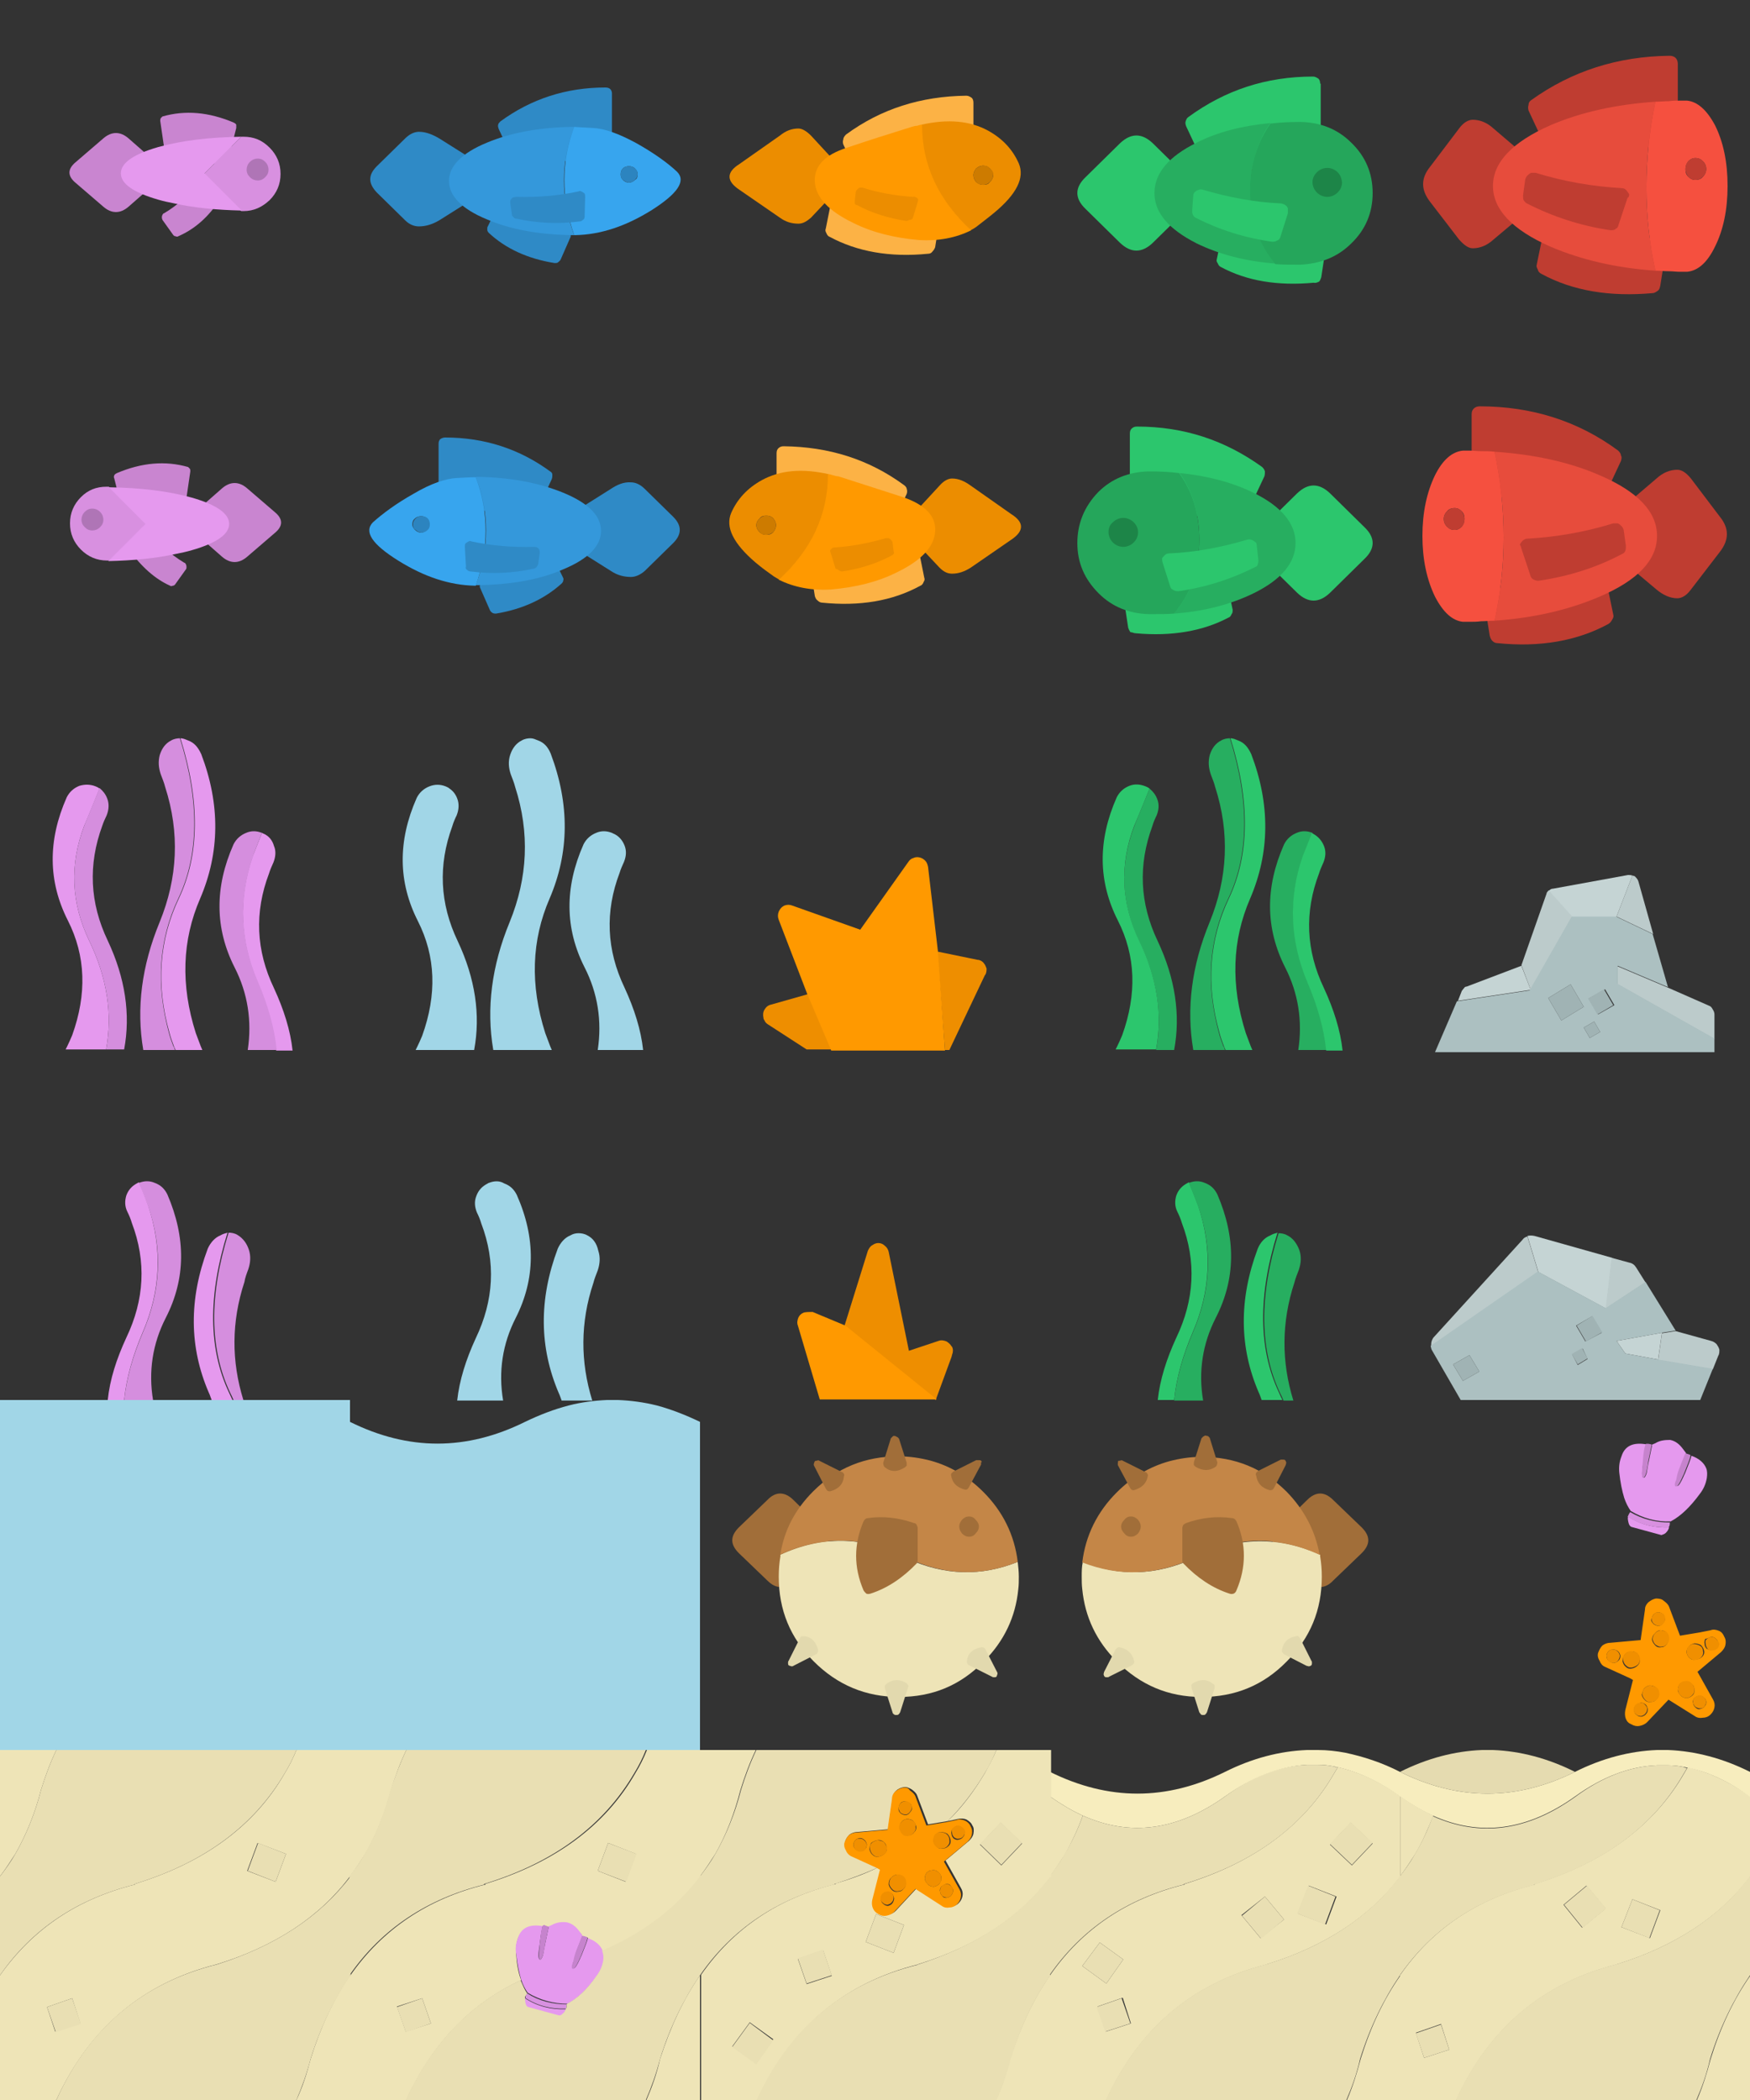 <?xml version="1.0" encoding="utf-8"?>
<!-- Generator: Adobe Illustrator 23.0.6, SVG Export Plug-In . SVG Version: 6.00 Build 0)  -->
<svg version="1.1" id="Layer_1" xmlns="http://www.w3.org/2000/svg" xmlns:xlink="http://www.w3.org/1999/xlink" x="0px" y="0px"
	 viewBox="0 0 320 384" style="enable-background:new 0 0 320 384;" xml:space="preserve">
<rect x="0" y="0" width="320" height="384" fill="#333333" stroke="none"/>
<style type="text/css">
	.st0{fill:none;}
	.st1{fill:#2CC66D;}
	.st2{fill:#27AE60;}
	.st3{fill:#25A65B;}
	.st4{fill:#1D8548;}
	.st5{fill:#C985D0;}
	.st6{fill:#D890E0;}
	.st7{fill:#E599EE;}
	.st8{fill:#AF75B6;}
	.st9{fill:#2F8AC6;}
	.st10{fill:#3498DB;}
	.st11{fill:#37A5EE;}
	.st12{fill:#2C84BF;}
	.st13{fill:#BF3D31;}
	.st14{fill:#E74C3C;}
	.st15{fill:#F5503F;}
	.st16{fill:#EC8D00;}
	.st17{fill:#FCB245;}
	.st18{fill:#CD7B00;}
	.st19{fill:#FF9900;}
	.st20{fill:#EEE4B7;}
	.st21{fill:#E9DFB3;}
	.st22{fill:#F7EDBE;}
	.st23{fill:#E5DBB0;}
	.st24{fill:#A1D6E7;}
	.st25{fill:#D58EDE;}
	.st26{fill:#EE8E00;}
	.st27{fill:#C5D4D4;}
	.st28{fill:#BCCBCB;}
	.st29{fill:#ACC0C1;}
	.st30{fill:#A0B3B4;}
	.st31{fill:#A16E39;}
	.st32{fill:#C48647;}
	.st33{fill:#E2D9AE;}
	.st34{fill:#C683CD;}
	.st35{fill:#F08F00;}
</style>
<rect y="256" class="st0" width="64" height="64"/>
<g>
	<rect x="192" class="st0" width="64" height="64"/>
	<g>
		<g transform="matrix( 1, 0, 0, 1, 0,0) ">
			<g>
				<g id="Layer0_2_MEMBER_0_FILL">
					<path class="st1" d="M210.8,26.2c-2-1.9-4-1.9-6,0l-6.3,6.2c-2,1.9-2,3.9,0,5.8l6.3,6.2c2,1.9,4,1.9,6,0l6.3-6.2
						c2-1.9,2-3.9,0-5.8L210.8,26.2z"/>
				</g>
			</g>
		</g>
		<g transform="matrix( 1, 0, 0, 1, 0,0) ">
			<g>
				<g id="Layer0_2_MEMBER_1_FILL">
					<path class="st1" d="M241.2,51.5c0.2-0.2,0.3-0.5,0.4-0.8l0.9-5.9c0-0.3,0-0.5-0.1-0.8c-0.1-0.3-0.3-0.5-0.6-0.6
						c-0.2-0.1-0.5-0.2-0.8-0.2c-5.1,0.4-10.2-0.5-15.4-2.5c-0.2-0.1-0.5-0.1-0.8-0.1c-0.3,0.1-0.5,0.2-0.7,0.4s-0.3,0.4-0.4,0.7
						l-1.2,5.7c-0.1,0.3,0,0.5,0.2,0.8c0.1,0.3,0.3,0.5,0.5,0.6c4.8,2.6,10.5,3.5,17,2.9C240.7,51.8,240.9,51.6,241.2,51.5z"/>
				</g>
			</g>
		</g>
		<g transform="matrix( 1, 0, 0, 1, 0,0) ">
			<g>
				<g id="Layer0_2_MEMBER_2_FILL">
					<path class="st1" d="M241.4,15.3c0-0.4-0.1-0.7-0.3-0.9c-0.3-0.2-0.6-0.4-1-0.4c-8.6,0-16.1,2.5-22.8,7.4
						c-0.3,0.2-0.4,0.5-0.5,0.8s0,0.6,0.1,0.9l3.8,8.1c0.1,0.3,0.3,0.5,0.6,0.6c0.3,0.2,0.6,0.2,0.9,0.1l18.2-4
						c0.3-0.1,0.6-0.2,0.8-0.5c0.2-0.2,0.3-0.5,0.3-0.8V15.3H241.4z"/>
				</g>
			</g>
		</g>
		<g transform="matrix( 1, 0, 0, 1, 0,0) ">
			<g>
				<g id="Layer0_2_MEMBER_3_FILL">
					<path class="st2" d="M232.3,22.5c-5.1,0.5-9.6,1.6-13.5,3.6c-5.1,2.5-7.7,5.6-7.7,9.2s2.6,6.6,7.7,9.2c4.1,2,9,3.3,14.5,3.7
						c-0.2-0.3-0.4-0.5-0.6-0.8c-2.7-3.5-4-7.7-4-12.7C228.7,30,229.9,25.9,232.3,22.5z"/>
					<path class="st3" d="M247.1,44.5c2.6-2.5,3.9-5.6,3.9-9.2s-1.3-6.7-3.9-9.2c-2.5-2.5-5.6-3.7-9.2-3.8c-0.1,0-0.3,0-0.4,0
						c-1.8,0-3.5,0.1-5.2,0.3c-2.4,3.4-3.7,7.5-3.7,12.2c0,5,1.3,9.2,4,12.7c0.2,0.2,0.4,0.5,0.6,0.8c1.3,0.1,2.7,0.1,4.2,0.1
						c0.1,0,0.3,0,0.4,0C241.5,48.2,244.6,47,247.1,44.5z"/>
				</g>
			</g>
		</g>
		<g transform="matrix( 1, 0, 0, 1, 0,0) ">
			<g>
				<g id="Layer0_2_MEMBER_4_FILL">
					<path class="st4" d="M244.6,31.5c-0.5-0.5-1.2-0.8-1.9-0.8s-1.4,0.3-1.9,0.8s-0.8,1.1-0.8,1.8s0.3,1.4,0.8,1.9s1.2,0.8,1.9,0.8
						s1.4-0.3,1.9-0.8s0.8-1.1,0.8-1.9C245.3,32.6,245.1,32,244.6,31.5z"/>
				</g>
			</g>
		</g>
		<g transform="matrix( 1, 0, 0, 1, 0,0) ">
			<g>
				<g id="Layer0_2_MEMBER_5_FILL">
					<path class="st1" d="M235.5,38.1c-0.1-0.3-0.3-0.5-0.5-0.6c-0.2-0.2-0.5-0.2-0.7-0.3c-4.8-0.2-9.6-1.1-14.3-2.5
						c-0.3-0.1-0.5-0.1-0.8,0s-0.5,0.2-0.7,0.4s-0.3,0.4-0.3,0.6l-0.2,2.8c0,0.3,0,0.5,0.1,0.7c0.1,0.3,0.3,0.5,0.5,0.6
						c4.3,2.2,9,3.7,14,4.4c0.3,0,0.6,0,0.9-0.2c0.3-0.1,0.5-0.3,0.6-0.6l1.4-4.4C235.5,38.6,235.5,38.3,235.5,38.1z"/>
				</g>
			</g>
		</g>
	</g>
</g>
<g>
	<rect class="st0" width="64" height="64"/>
	<g>
		<g transform="matrix( 1, 0, 0, 1, 0,0) ">
			<g>
				<g id="Layer0_41_MEMBER_0_FILL">
					<path class="st5" d="M28.4,33.5c1.6-1.3,1.6-2.6,0-3.9l-4.9-4.3c-1.5-1.3-3.1-1.3-4.6,0l-5,4.3c-1.6,1.3-1.6,2.6,0,3.9l5,4.3
						c1.5,1.3,3.1,1.3,4.6,0L28.4,33.5z"/>
				</g>
			</g>
		</g>
		<g transform="matrix( 1, 0, 0, 1, 0,0) ">
			<g>
				<g id="Layer0_41_MEMBER_1_FILL">
					<path class="st5" d="M40.2,36.5c0.1-0.1,0.1-0.3,0.1-0.5s-0.1-0.4-0.2-0.5l-2.2-2.8c-0.1-0.1-0.2-0.2-0.4-0.2
						c-0.2-0.1-0.3-0.1-0.5,0c-0.1,0.1-0.3,0.2-0.4,0.3c-1.7,2.5-3.9,4.6-6.6,6.2c-0.1,0-0.2,0.1-0.3,0.3c-0.1,0.2-0.1,0.3-0.1,0.5
						s0.1,0.3,0.1,0.4l2,2.8c0.1,0.1,0.2,0.2,0.4,0.2c0.2,0.1,0.4,0.1,0.5,0C35.6,41.9,38.1,39.7,40.2,36.5z"/>
				</g>
			</g>
		</g>
		<g transform="matrix( 1, 0, 0, 1, 0,0) ">
			<g>
				<g id="Layer0_41_MEMBER_2_FILL">
					<path class="st5" d="M30.3,28.1c0.1,0.2,0.3,0.3,0.4,0.3l10.1,1.8c0.2,0,0.3,0,0.5,0c0.1-0.1,0.2-0.3,0.3-0.4l1.6-6.4
						c0-0.2,0-0.4,0-0.6c-0.1-0.2-0.3-0.3-0.5-0.4c-4.5-1.9-8.8-2.3-13-1.1c-0.1,0.1-0.2,0.2-0.3,0.3c-0.1,0.2-0.1,0.4-0.1,0.5
						l0.8,5.5C30,27.9,30.1,28.1,30.3,28.1z"/>
				</g>
			</g>
		</g>
		<g transform="matrix( 1, 0, 0, 1, 0,0) ">
			<g>
				<g id="Layer0_41_MEMBER_3_FILL">
					<path class="st6" d="M44.5,25c-0.1,0-0.3,0-0.4,0l-6.8,6.8l6.8,6.8c0.1,0,0.3,0,0.4,0c1.9,0,3.4-0.7,4.8-2c1.3-1.3,2-2.9,2-4.8
						c0-1.9-0.7-3.5-2-4.8C47.9,25.6,46.4,25,44.5,25z"/>
					<path class="st7" d="M44.1,25c-5.9,0.1-10.9,0.7-15.2,1.9c-4.5,1.3-6.8,2.9-6.8,4.8s2.3,3.5,6.8,4.8c1,0.3,2,0.5,3,0.7
						c3.6,0.8,7.7,1.2,12.3,1.3l-6.8-6.8L44.1,25z"/>
				</g>
			</g>
		</g>
		<g transform="matrix( 1, 0, 0, 1, 0,0) ">
			<g>
				<g id="Layer0_41_MEMBER_4_FILL">
					<path class="st8" d="M49.1,31c0-0.5-0.2-1-0.6-1.4S47.7,29,47.1,29c-0.5,0-1,0.2-1.4,0.6s-0.6,0.9-0.6,1.4c0,0.6,0.2,1,0.6,1.4
						s0.9,0.6,1.4,0.6c0.6,0,1-0.2,1.4-0.6C48.9,32,49.1,31.6,49.1,31z"/>
				</g>
			</g>
		</g>
	</g>
</g>
<g>
	<rect x="64" class="st0" width="64" height="64"/>
	<g>
		<g transform="matrix( 1, 0, 0, 1, 0,0) ">
			<g>
				<g id="Layer0_44_MEMBER_0_FILL">
					<path class="st9" d="M91.1,37.5l-1.9,3.9c-0.1,0.1-0.1,0.3-0.1,0.6c0,0.2,0.1,0.4,0.3,0.6c3,2.8,7,4.7,12,5.5
						c0.2,0,0.5,0,0.6-0.1s0.4-0.3,0.5-0.5l1.8-4.1c0.1-0.2,0.1-0.4,0-0.6c0-0.2-0.1-0.4-0.3-0.5c-0.1-0.1-0.3-0.2-0.5-0.3
						c-3.8-0.7-7.4-2.4-10.8-4.9c-0.2-0.1-0.3-0.2-0.5-0.3c-0.2,0-0.4,0.1-0.5,0.1C91.4,37.1,91.3,37.3,91.1,37.5z"/>
				</g>
			</g>
		</g>
		<g transform="matrix( 1, 0, 0, 1, 0,0) ">
			<g>
				<g id="Layer0_44_MEMBER_1_FILL">
					<path class="st9" d="M76.6,24.1c-0.8,0-1.7,0.4-2.5,1.2l-5.2,5.1c-1.6,1.6-1.6,3.1,0,4.8l5.2,5.1c0.8,0.8,1.7,1.1,2.5,1.1
						c1.3,0,2.5-0.4,3.7-1.1l8.1-5.1c2.5-1.6,2.5-3.2,0-4.8l-8.1-5.1C79.1,24.6,77.9,24.1,76.6,24.1z"/>
				</g>
			</g>
		</g>
		<g transform="matrix( 1, 0, 0, 1, 0,0) ">
			<g>
				<g id="Layer0_44_MEMBER_2_FILL">
					<path class="st9" d="M111.9,26.6v-9.5c0-0.3-0.1-0.6-0.3-0.8c-0.2-0.2-0.5-0.3-0.9-0.3c-7.2,0-13.6,2.1-19.2,6.2
						c-0.2,0.2-0.4,0.4-0.4,0.6c-0.1,0.2,0,0.5,0.1,0.8l3.2,6.9c0.1,0.3,0.3,0.4,0.6,0.5c0.2,0.2,0.5,0.2,0.8,0.1l15.3-3.4
						c0.2-0.1,0.5-0.2,0.7-0.4C111.8,27.1,111.9,26.9,111.9,26.6z"/>
				</g>
			</g>
		</g>
		<g transform="matrix( 1, 0, 0, 1, 0,0) ">
			<g>
				<g id="Layer0_44_MEMBER_3_FILL">
					<path class="st10" d="M105,23.2c-0.1,0-0.2,0-0.4,0c-6.1,0.1-11.3,1.1-15.6,2.9c-4.6,1.9-6.9,4.3-6.9,7c0,2.7,2.3,5.1,6.9,7
						c4.4,1.9,9.6,2.8,15.6,2.9c0.1,0,0.3,0,0.4,0C102.5,36.3,102.5,29.6,105,23.2z"/>
					<path class="st11" d="M108.4,23.4c-2.2-0.1-3.3-0.2-3.4-0.2c-2.4,6.4-2.4,13,0,19.8c0.1,0,0.1,0,0.2,0c4.6-0.1,9.2-1.6,14-4.6
						c4.7-3,6.3-5.3,4.6-7c-1.7-1.6-4.2-3.4-7.4-5.2C113.1,24.4,110.5,23.5,108.4,23.4 M113.9,30.8c0.3-0.3,0.7-0.4,1.1-0.4
						c0.4,0,0.8,0.1,1.1,0.4s0.5,0.6,0.5,1.1c0,0.4-0.1,0.8-0.5,1c-0.3,0.3-0.7,0.5-1.1,0.5c-0.4,0-0.8-0.2-1.1-0.5s-0.4-0.6-0.4-1
						C113.5,31.4,113.6,31.1,113.9,30.8z"/>
					<path class="st12" d="M115,30.4c-0.4,0-0.8,0.1-1.1,0.4s-0.4,0.6-0.4,1.1c0,0.4,0.1,0.8,0.4,1s0.7,0.5,1.1,0.5
						c0.4,0,0.8-0.2,1.1-0.5s0.5-0.6,0.5-1c0-0.4-0.1-0.8-0.5-1.1C115.8,30.5,115.4,30.4,115,30.4z"/>
				</g>
			</g>
		</g>
		<g transform="matrix( 1, 0, 0, 1, 0,0) ">
			<g>
				<g id="Layer0_44_MEMBER_4_FILL">
					<path class="st9" d="M106.9,39.6L107,36c0-0.2,0-0.4-0.1-0.6c-0.2-0.2-0.4-0.3-0.6-0.4s-0.4-0.1-0.5,0c-3.7,0.8-7.5,1.1-11.4,1
						c-0.2,0-0.4,0.1-0.6,0.1c-0.2,0.1-0.3,0.3-0.4,0.4c-0.1,0.2-0.1,0.4-0.1,0.6l0.3,2.1c0,0.2,0.1,0.4,0.3,0.5
						c0.1,0.2,0.3,0.3,0.6,0.3c3.7,0.8,7.5,1,11.4,0.5c0.3,0,0.5-0.1,0.7-0.3C106.8,40.1,106.9,39.9,106.9,39.6z"/>
				</g>
			</g>
		</g>
	</g>
</g>
<g>
	<rect x="256" class="st0" width="64" height="64"/>
	<g>
		<g transform="matrix( 1, 0, 0, 1, 0,0) ">
			<g>
				<g id="Layer0_47_MEMBER_0_FILL">
					<path class="st13" d="M273.1,23.5c-1.2-1.1-2.5-1.6-3.8-1.6c-0.8,0-1.7,0.5-2.5,1.6l-5.3,7c-1.7,2.1-1.7,4.2,0,6.4l5.3,6.9
						c0.9,1,1.7,1.6,2.5,1.6c1.3,0,2.6-0.5,3.8-1.6l8.2-6.9c2.6-2.2,2.6-4.3,0-6.4L273.1,23.5z"/>
				</g>
			</g>
		</g>
		<g transform="matrix( 1, 0, 0, 1, 0,0) ">
			<g>
				<g id="Layer0_47_MEMBER_1_FILL">
					<path class="st13" d="M303.8,43.7c-0.3-0.2-0.6-0.2-1-0.3c-6,0.4-12.1-0.6-18.3-3c-0.3-0.1-0.6-0.1-0.9-0.1
						c-0.3,0.1-0.5,0.3-0.7,0.4c-0.2,0.3-0.4,0.6-0.5,0.9l-1.4,6.8c-0.1,0.3,0,0.5,0.2,0.9c0.1,0.4,0.3,0.6,0.7,0.8
						c5.7,3.1,12.5,4.2,20.3,3.5c0.3,0,0.6-0.2,0.9-0.4s0.4-0.5,0.5-1l1.1-6.9c0.1-0.3,0-0.6-0.2-1C304.3,44,304.1,43.8,303.8,43.7z
						"/>
				</g>
			</g>
		</g>
		<g transform="matrix( 1, 0, 0, 1, 0,0) ">
			<g>
				<g id="Layer0_47_MEMBER_2_FILL">
					<path class="st13" d="M305.6,25.6c0.3-0.1,0.6-0.3,0.9-0.5c0.2-0.3,0.3-0.5,0.3-0.9V11.7c0-0.4-0.1-0.8-0.4-1.1
						c-0.3-0.3-0.7-0.4-1.1-0.4c-9.5,0.1-17.9,2.8-25.3,8.1c-0.3,0.2-0.5,0.5-0.5,0.9c-0.1,0.3-0.1,0.6,0,1l4.2,9
						c0.1,0.3,0.4,0.6,0.7,0.7c0.3,0.2,0.7,0.3,1,0.1L305.6,25.6z"/>
				</g>
			</g>
		</g>
		<g transform="matrix( 1, 0, 0, 1, 0,0) ">
			<g>
				<g id="Layer0_47_MEMBER_3_FILL">
					<path class="st14" d="M302.7,49.5c-2.2-10-2.2-20.4,0-30.9c-7.2,0.5-13.6,1.9-19.2,4.3C276.5,26,273,29.7,273,34
						s3.5,8,10.5,11.1C289.1,47.5,295.5,49,302.7,49.5z"/>
					<path class="st15" d="M305.2,18.5c-0.8,0-1.6,0.1-2.5,0.1c-2.2,10.6-2.2,20.9,0,30.9c0.8,0,1.7,0.1,2.5,0.1
						c0.7,0,1.3,0.1,2,0.1c0.3,0,0.6,0,0.9,0h0.1c0.1,0,0.1,0,0.3,0c2-0.2,3.7-1.7,5.1-4.6c1.5-3,2.3-6.7,2.3-11.1
						s-0.8-8.1-2.3-11.1c-1.5-2.8-3.2-4.3-5.1-4.5l0,0c-0.1,0-0.2,0-0.3,0h-0.1c-0.3,0-0.6,0-0.9,0
						C306.5,18.4,305.8,18.4,305.2,18.5 M311.4,32.3c-0.3,0.4-0.8,0.6-1.4,0.6c-0.5,0-0.9-0.2-1.3-0.6c-0.4-0.4-0.5-0.8-0.5-1.4
						c0-0.5,0.2-1,0.5-1.4c0.4-0.4,0.8-0.6,1.3-0.6c0.6,0,1,0.2,1.4,0.6s0.6,0.9,0.6,1.4S311.8,31.9,311.4,32.3z"/>
					<path class="st13" d="M310,32.9c0.6,0,1-0.2,1.4-0.6c0.4-0.4,0.6-0.8,0.6-1.4c0-0.5-0.2-1-0.6-1.4c-0.3-0.4-0.8-0.6-1.4-0.6
						c-0.5,0-0.9,0.2-1.3,0.6c-0.4,0.4-0.5,0.9-0.5,1.4s0.2,1,0.5,1.4C309.1,32.7,309.5,32.9,310,32.9z"/>
				</g>
			</g>
		</g>
		<g transform="matrix( 1, 0, 0, 1, 0,0) ">
			<g>
				<g id="Layer0_47_MEMBER_4_FILL">
					<path class="st13" d="M297.9,35.5c-0.2-0.3-0.4-0.6-0.6-0.8s-0.5-0.3-0.8-0.3c-5.3-0.3-10.5-1.2-15.7-2.8c-0.3,0-0.6,0-0.8,0
						c-0.3,0.1-0.5,0.3-0.7,0.5s-0.3,0.4-0.4,0.7l-0.4,2.9c0,0.3,0,0.6,0.1,0.9c0.2,0.3,0.4,0.5,0.6,0.6c4.7,2.4,9.8,4.1,15.3,4.9
						c0.4,0,0.7,0,1-0.3c0.3-0.1,0.4-0.4,0.5-0.8l1.6-4.8C297.9,36,297.9,35.8,297.9,35.5z"/>
				</g>
			</g>
		</g>
	</g>
</g>
<g>
	<rect x="128" class="st0" width="64" height="64"/>
	<g>
		<g transform="matrix( 1, 0, 0, 1, 0,0) ">
			<g>
				<g id="Layer0_49_MEMBER_0_FILL">
					<path class="st16" d="M146,23.5c-1.2,0-2.3,0.4-3.4,1.3l-7.4,5.2c-2.4,1.5-2.4,3.1,0,4.7l7.4,5.1c1.1,0.8,2.2,1.1,3.4,1.1
						c0.8,0,1.5-0.4,2.3-1.1l4.8-5.1c1.5-1.6,1.5-3.2,0-4.7l-4.8-5.2C147.5,24,146.7,23.5,146,23.5z"/>
				</g>
			</g>
		</g>
		<g transform="matrix( 1, 0, 0, 1, 0,0) ">
			<g>
				<g id="Layer0_49_MEMBER_1_FILL">
					<path class="st17" d="M172,38.9c0.1-0.3,0-0.5-0.2-0.8c-0.2-0.2-0.4-0.4-0.6-0.6c-0.2-0.1-0.5-0.2-0.9-0.2
						c-5.3,0.4-10.7-0.5-16.1-2.6c-0.3,0-0.6-0.1-0.9-0.1c-0.3,0.1-0.5,0.2-0.6,0.4c-0.2,0.3-0.4,0.6-0.5,0.8l-1.2,6
						c-0.1,0.2-0.1,0.5,0.1,0.8c0.1,0.3,0.3,0.6,0.6,0.7c5,2.7,11,3.8,18,3.1c0.3,0,0.6-0.1,0.8-0.4c0.2-0.2,0.4-0.5,0.5-0.8
						L172,38.9z"/>
				</g>
			</g>
		</g>
		<g transform="matrix( 1, 0, 0, 1, 0,0) ">
			<g>
				<g id="Layer0_49_MEMBER_2_FILL">
					<path class="st17" d="M154.2,25.5c-0.1,0.3-0.1,0.6,0,0.9l3.7,7.9c0.1,0.3,0.3,0.5,0.6,0.6c0.3,0.2,0.6,0.3,0.9,0.2L177,31
						c0.3-0.1,0.5-0.3,0.7-0.5s0.3-0.5,0.3-0.7v-11c0-0.4-0.1-0.7-0.3-0.9c-0.3-0.2-0.6-0.4-1-0.4c-8.3,0.1-15.6,2.4-22,7.1
						C154.4,24.9,154.2,25.2,154.2,25.5z"/>
				</g>
			</g>
		</g>
		<g transform="matrix( 1, 0, 0, 1, 0,0) ">
			<g>
				<g id="Layer0_49_MEMBER_3_FILL">
					<path class="st16" d="M181.8,38.9c4.1-3.4,5.6-6.4,4.5-9c-1.1-2.5-2.9-4.5-5.6-6c-3.3-1.8-7.3-2.2-12.2-1.1
						c0,7.4,3,13.8,9,19.3c0.4-0.2,0.7-0.4,1-0.6C179.5,40.7,180.6,39.9,181.8,38.9 M179.8,30.3c0.5,0,0.9,0.2,1.2,0.5
						c0.4,0.4,0.6,0.8,0.6,1.2c0,0.5-0.2,0.9-0.6,1.3c-0.3,0.4-0.7,0.5-1.2,0.5s-0.9-0.2-1.3-0.5c-0.3-0.4-0.5-0.8-0.5-1.3
						c0-0.4,0.2-0.8,0.5-1.2C179,30.4,179.4,30.3,179.8,30.3z"/>
					<path class="st18" d="M181,30.8c-0.3-0.4-0.7-0.5-1.2-0.5s-0.9,0.2-1.3,0.5c-0.3,0.4-0.5,0.8-0.5,1.2c0,0.5,0.2,0.9,0.5,1.3
						c0.4,0.4,0.8,0.5,1.3,0.5s0.9-0.2,1.2-0.5c0.4-0.4,0.6-0.8,0.6-1.3C181.7,31.6,181.5,31.2,181,30.8z"/>
					<path class="st19" d="M166.7,23.2c-3.8,1.2-7.7,2.4-11.8,3.8c-4.1,1.3-6.1,3.4-5.9,6.3c0.2,2.8,2.5,5.3,7.1,7.5
						c3.4,1.7,7.4,2.7,12,3.1c3.5,0.2,6.7-0.4,9.5-1.8c-6-5.5-9-11.9-9-19.3c-0.3,0-0.6,0.1-0.9,0.2C167.4,23,167,23.1,166.7,23.2z"
						/>
				</g>
			</g>
		</g>
		<g transform="matrix( 1, 0, 0, 1, 0,0) ">
			<g>
				<g id="Layer0_49_MEMBER_4_FILL">
					<path class="st16" d="M166.9,39.9l0.9-2.9c0-0.2,0.1-0.3,0.1-0.5c-0.1-0.2-0.2-0.4-0.4-0.4c-0.2-0.1-0.3-0.2-0.5-0.1
						c-3.1-0.2-6.2-0.7-9.3-1.7c-0.2,0-0.3,0-0.5,0c-0.2,0.1-0.3,0.2-0.4,0.3s-0.2,0.2-0.3,0.4l-0.2,1.7c0,0.2,0,0.4,0,0.5
						c0.1,0.2,0.2,0.3,0.4,0.3c2.8,1.5,5.8,2.4,9,2.9c0.2,0,0.4-0.1,0.6-0.2C166.7,40.2,166.8,40.1,166.9,39.9z"/>
				</g>
			</g>
		</g>
	</g>
</g>
<g>
	<rect x="192" y="64" class="st0" width="64" height="64"/>
	<g>
		<g transform="matrix( 1, 0, 0, 1, 0,0) ">
			<g>
				<g id="Layer0_2_MEMBER_0_FILL_1_">
					<path class="st1" d="M230.9,96.4c-2,1.9-2,3.9,0,5.8l6.3,6.2c2,1.9,4,1.9,6,0l6.3-6.2c2-1.9,2-3.9,0-5.8l-6.3-6.2
						c-2-1.9-4-1.9-6,0L230.9,96.4z"/>
				</g>
			</g>
		</g>
		<g transform="matrix( 1, 0, 0, 1, 0,0) ">
			<g>
				<g id="Layer0_2_MEMBER_1_FILL_1_">
					<path class="st1" d="M207.7,115.8c6.6,0.6,12.3-0.4,17-2.9c0.3-0.1,0.4-0.4,0.5-0.6c0.2-0.2,0.2-0.5,0.2-0.8l-1.2-5.7
						c-0.1-0.3-0.2-0.5-0.4-0.7s-0.4-0.3-0.7-0.4c-0.3,0-0.5,0-0.8,0.1c-5.2,2-10.3,2.9-15.4,2.5c-0.3,0-0.6,0.1-0.8,0.2
						c-0.2,0.1-0.4,0.3-0.6,0.6c-0.1,0.2-0.2,0.5-0.1,0.8l0.9,5.9c0.1,0.3,0.2,0.5,0.4,0.8C207.1,115.6,207.3,115.8,207.7,115.8z"/>
				</g>
			</g>
		</g>
		<g transform="matrix( 1, 0, 0, 1, 0,0) ">
			<g>
				<g id="Layer0_2_MEMBER_2_FILL_1_">
					<path class="st1" d="M206.6,90.6c0,0.3,0.1,0.6,0.3,0.8c0.2,0.2,0.4,0.4,0.8,0.5l18.2,4c0.3,0.1,0.6,0.1,0.9-0.1
						c0.3-0.1,0.5-0.4,0.6-0.6l3.8-8.1c0.1-0.3,0.1-0.6,0.1-0.9c-0.1-0.3-0.2-0.5-0.5-0.8c-6.8-4.9-14.3-7.4-22.9-7.4
						c-0.4,0-0.7,0.1-1,0.4c-0.2,0.2-0.3,0.5-0.3,0.9C206.6,79.3,206.6,90.6,206.6,90.6z"/>
				</g>
			</g>
		</g>
		<g transform="matrix( 1, 0, 0, 1, 0,0) ">
			<g>
				<g id="Layer0_2_MEMBER_3_FILL_1_">
					<path class="st2" d="M219.3,98.7c0,5-1.3,9.2-4,12.7c-0.2,0.2-0.4,0.5-0.6,0.8c5.5-0.4,10.4-1.7,14.5-3.7
						c5.1-2.5,7.7-5.6,7.7-9.2s-2.6-6.7-7.7-9.2c-3.9-1.9-8.4-3.1-13.5-3.6C218.1,89.9,219.3,94,219.3,98.7z"/>
					<path class="st3" d="M210.1,112.3c0.1,0,0.3,0,0.4,0c1.5,0,2.9,0,4.2-0.1c0.2-0.3,0.4-0.5,0.6-0.8c2.7-3.5,4-7.7,4-12.7
						c0-4.7-1.2-8.8-3.7-12.2c-1.7-0.2-3.4-0.3-5.2-0.3c-0.1,0-0.3,0-0.4,0c-3.6,0.1-6.7,1.3-9.2,3.8c-2.5,2.6-3.8,5.7-3.8,9.3
						c0,3.6,1.3,6.6,3.9,9.2C203.4,111,206.5,112.2,210.1,112.3z"/>
				</g>
			</g>
		</g>
		<g transform="matrix( 1, 0, 0, 1, 0,0) ">
			<g>
				<g id="Layer0_2_MEMBER_4_FILL_1_">
					<path class="st4" d="M202.7,97.3c0,0.7,0.3,1.4,0.8,1.9s1.2,0.8,1.9,0.8c0.7,0,1.4-0.3,1.9-0.8s0.8-1.1,0.8-1.9
						c0-0.7-0.3-1.3-0.8-1.8s-1.2-0.8-1.9-0.8c-0.7,0-1.4,0.3-1.9,0.8C202.9,96,202.7,96.6,202.7,97.3z"/>
				</g>
			</g>
		</g>
		<g transform="matrix( 1, 0, 0, 1, 0,0) ">
			<g>
				<g id="Layer0_2_MEMBER_5_FILL_1_">
					<path class="st1" d="M212.6,102.9l1.4,4.4c0.1,0.3,0.3,0.5,0.6,0.6c0.3,0.2,0.6,0.2,0.9,0.2c5-0.7,9.6-2.2,14-4.4
						c0.3-0.1,0.5-0.3,0.5-0.6c0.1-0.2,0.1-0.4,0.1-0.7l-0.3-2.7c0-0.3-0.1-0.5-0.3-0.6c-0.2-0.2-0.4-0.3-0.7-0.4
						c-0.2-0.1-0.5-0.1-0.8,0c-4.7,1.4-9.5,2.3-14.3,2.5c-0.2,0-0.5,0.1-0.7,0.3c-0.2,0.2-0.4,0.4-0.5,0.6
						C212.5,102.3,212.5,102.6,212.6,102.9z"/>
				</g>
			</g>
		</g>
	</g>
</g>
<g>
	<rect y="64" class="st0" width="64" height="64"/>
	<g>
		<g transform="matrix( 1, 0, 0, 1, 0,0) ">
			<g>
				<g id="Layer0_41_MEMBER_0_FILL_1_">
					<path class="st5" d="M40.6,101.8c1.5,1.3,3.1,1.3,4.6,0l5-4.3c1.6-1.3,1.6-2.6,0-3.9l-5-4.3c-1.5-1.3-3.1-1.3-4.6,0l-4.9,4.3
						c-1.6,1.3-1.6,2.6,0,3.9L40.6,101.8z"/>
				</g>
			</g>
		</g>
		<g transform="matrix( 1, 0, 0, 1, 0,0) ">
			<g>
				<g id="Layer0_41_MEMBER_1_FILL_1_">
					<path class="st5" d="M31.1,107.1c0.1,0.1,0.3,0.1,0.5,0c0.2,0,0.3-0.1,0.4-0.2l2-2.8c0.1-0.1,0.1-0.3,0.1-0.4s0-0.3-0.1-0.5
						s-0.2-0.3-0.3-0.3c-2.7-1.6-4.9-3.7-6.6-6.2c-0.1-0.1-0.2-0.2-0.4-0.3c-0.1-0.1-0.3-0.1-0.5,0c-0.2,0-0.3,0.1-0.4,0.2l-2.2,2.8
						c-0.1,0.1-0.2,0.3-0.2,0.5s0,0.4,0.1,0.5C25.9,103.7,28.4,105.9,31.1,107.1z"/>
				</g>
			</g>
		</g>
		<g transform="matrix( 1, 0, 0, 1, 0,0) ">
			<g>
				<g id="Layer0_41_MEMBER_2_FILL_1_">
					<path class="st5" d="M34,91.7l0.8-5.5c0-0.2,0-0.4-0.1-0.5s-0.2-0.2-0.3-0.3c-4.2-1.2-8.5-0.8-13,1.1c-0.2,0.1-0.4,0.2-0.5,0.4
						c-0.1,0.2-0.1,0.4,0,0.6l1.6,6.4c0,0.1,0.1,0.3,0.3,0.4c0.1,0,0.3,0,0.5,0l10.1-1.8c0.2,0,0.3-0.1,0.4-0.3
						C33.9,92.1,34,91.9,34,91.7z"/>
				</g>
			</g>
		</g>
		<g transform="matrix( 1, 0, 0, 1, 0,0) ">
			<g>
				<g id="Layer0_41_MEMBER_3_FILL_1_">
					<path class="st6" d="M14.8,90.9c-1.3,1.3-2,2.9-2,4.8s0.7,3.5,2,4.8s2.9,2,4.8,2c0.1,0,0.3,0,0.4,0l6.8-6.8L19.9,89
						c-0.1,0-0.3,0-0.4,0C17.6,89,16.1,89.6,14.8,90.9z"/>
					<path class="st7" d="M26.6,95.8l-6.8,6.8c4.6-0.1,8.7-0.5,12.3-1.3c1-0.2,2-0.4,3-0.7c4.5-1.3,6.8-2.9,6.8-4.8
						s-2.3-3.5-6.8-4.8c-4.3-1.2-9.3-1.8-15.2-1.9L26.6,95.8z"/>
				</g>
			</g>
		</g>
		<g transform="matrix( 1, 0, 0, 1, 0,0) ">
			<g>
				<g id="Layer0_41_MEMBER_4_FILL_1_">
					<path class="st8" d="M15.5,96.4c0.4,0.4,0.8,0.6,1.4,0.6c0.5,0,1-0.2,1.4-0.6s0.6-0.8,0.6-1.4c0-0.5-0.2-1-0.6-1.4
						S17.4,93,16.9,93c-0.6,0-1,0.2-1.4,0.6s-0.6,0.9-0.6,1.4C14.9,95.6,15.1,96,15.5,96.4z"/>
				</g>
			</g>
		</g>
	</g>
</g>
<g>
	<rect x="64" y="64" class="st0" width="64" height="64"/>
	<g>
		<g transform="matrix( 1, 0, 0, 1, 0,0) ">
			<g>
				<g id="Layer0_44_MEMBER_0_FILL_1_">
					<path class="st9" d="M100.4,101c-0.1-0.1-0.3-0.1-0.5-0.1c-0.2,0.1-0.4,0.1-0.5,0.3c-3.4,2.5-7,4.1-10.8,4.9
						c-0.2,0.1-0.4,0.2-0.5,0.3c-0.2,0.1-0.3,0.3-0.3,0.5c-0.1,0.2-0.1,0.4,0,0.6l1.8,4.1c0.1,0.2,0.3,0.4,0.5,0.5s0.4,0.1,0.6,0.1
						c4.9-0.8,8.9-2.7,12-5.5c0.2-0.2,0.3-0.4,0.3-0.6c0.1-0.2,0-0.4-0.1-0.6l-1.9-3.9C100.8,101.3,100.6,101.1,100.4,101z"/>
				</g>
			</g>
		</g>
		<g transform="matrix( 1, 0, 0, 1, 0,0) ">
			<g>
				<g id="Layer0_44_MEMBER_1_FILL_1_">
					<path class="st9" d="M111.7,89.4l-8.1,5.1c-2.5,1.6-2.5,3.1,0,4.8l8.1,5.1c1.2,0.8,2.4,1.1,3.7,1.1c0.8,0,1.7-0.4,2.5-1.1
						l5.2-5.1c1.6-1.6,1.6-3.2,0-4.8l-5.2-5.1c-0.8-0.8-1.7-1.2-2.5-1.2C114.1,88.1,112.9,88.6,111.7,89.4z"/>
				</g>
			</g>
		</g>
		<g transform="matrix( 1, 0, 0, 1, 0,0) ">
			<g>
				<g id="Layer0_44_MEMBER_2_FILL_1_">
					<path class="st9" d="M80.3,91.3c0.2,0.2,0.4,0.3,0.7,0.4l15.3,3.4c0.3,0.1,0.5,0.1,0.8-0.1c0.3-0.1,0.5-0.3,0.6-0.5l3.2-6.9
						c0.1-0.3,0.1-0.5,0.1-0.8s-0.2-0.5-0.4-0.6C95,82.1,88.6,80,81.4,80c-0.3,0-0.6,0.1-0.9,0.3c-0.2,0.2-0.3,0.5-0.3,0.8v9.5
						C80.1,90.9,80.2,91.1,80.3,91.3z"/>
				</g>
			</g>
		</g>
		<g transform="matrix( 1, 0, 0, 1, 0,0) ">
			<g>
				<g id="Layer0_44_MEMBER_3_FILL_1_">
					<path class="st10" d="M87,107c0.1,0,0.2,0,0.4,0c6.1-0.1,11.3-1,15.6-2.9c4.6-1.9,6.9-4.3,6.9-7c0-2.8-2.3-5.1-6.9-7
						c-4.4-1.8-9.6-2.8-15.6-2.9c-0.1,0-0.3,0-0.4,0C89.5,93.6,89.5,100.3,87,107z"/>
					<path class="st11" d="M83.6,87.4c-2.1,0.1-4.8,1-8,2.9c-3.2,1.8-5.6,3.6-7.4,5.2c-1.7,1.7-0.2,4,4.6,7s9.4,4.5,14,4.6
						c0.1,0,0.1,0,0.2,0c2.4-6.8,2.4-13.4,0-19.8C87,87.2,85.9,87.3,83.6,87.4 M78.5,95.9c0,0.4-0.1,0.8-0.4,1s-0.7,0.5-1.1,0.5
						c-0.4,0-0.8-0.2-1.1-0.5s-0.5-0.6-0.5-1s0.1-0.8,0.5-1.1c0.3-0.3,0.7-0.4,1.1-0.4c0.4,0,0.8,0.1,1.1,0.4
						C78.4,95.1,78.5,95.4,78.5,95.9z"/>
					<path class="st12" d="M76,94.8c-0.3,0.3-0.5,0.6-0.5,1.1c0,0.4,0.1,0.8,0.5,1c0.3,0.3,0.7,0.5,1.1,0.5c0.4,0,0.8-0.2,1.1-0.5
						s0.4-0.6,0.4-1s-0.1-0.8-0.4-1.1c-0.3-0.3-0.7-0.4-1.1-0.4C76.6,94.4,76.3,94.5,76,94.8z"/>
				</g>
			</g>
		</g>
		<g transform="matrix( 1, 0, 0, 1, 0,0) ">
			<g>
				<g id="Layer0_44_MEMBER_4_FILL_1_">
					<path class="st9" d="M85.4,104.2c0.2,0.2,0.4,0.3,0.7,0.3c3.9,0.5,7.8,0.3,11.4-0.5c0.2,0,0.4-0.1,0.6-0.3
						c0.1-0.1,0.2-0.3,0.3-0.5l0.3-2.1c0-0.2,0-0.4-0.1-0.6s-0.2-0.3-0.4-0.4s-0.4-0.1-0.6-0.1c-3.9,0.1-7.7-0.2-11.4-1
						c-0.2-0.1-0.3-0.1-0.5,0s-0.4,0.2-0.6,0.4C85,99.6,85,99.8,85,100l0.2,3.6C85.1,103.9,85.2,104.1,85.4,104.2z"/>
				</g>
			</g>
		</g>
	</g>
</g>
<g>
	<rect x="256" y="64" class="st0" width="64" height="64"/>
	<g>
		<g transform="matrix( 1, 0, 0, 1, 0,0) ">
			<g>
				<g id="Layer0_47_MEMBER_0_FILL_1_">
					<path class="st13" d="M294.7,94.5c-2.6,2.1-2.6,4.2,0,6.4l8.2,6.9c1.2,1,2.5,1.6,3.8,1.6c0.8,0,1.7-0.5,2.5-1.6l5.3-6.9
						c1.7-2.2,1.7-4.3,0-6.4l-5.3-7c-0.9-1.1-1.7-1.6-2.5-1.6c-1.3,0-2.6,0.5-3.8,1.6L294.7,94.5z"/>
				</g>
			</g>
		</g>
		<g transform="matrix( 1, 0, 0, 1, 0,0) ">
			<g>
				<g id="Layer0_47_MEMBER_1_FILL_1_">
					<path class="st13" d="M271.5,108.3c-0.2,0.3-0.3,0.6-0.2,1l1.1,6.9c0.1,0.4,0.2,0.7,0.5,1c0.3,0.3,0.6,0.4,0.9,0.4
						c7.8,0.8,14.6-0.4,20.3-3.5c0.3-0.2,0.5-0.4,0.7-0.8c0.2-0.3,0.3-0.6,0.2-0.9l-1.4-6.8c-0.1-0.3-0.3-0.6-0.5-0.9
						c-0.2-0.1-0.4-0.3-0.7-0.4c-0.3,0-0.6,0.1-0.9,0.1c-6.1,2.4-12.2,3.4-18.3,3c-0.4,0-0.7,0.1-1,0.3
						C271.9,107.8,271.7,108,271.5,108.3z"/>
				</g>
			</g>
		</g>
		<g transform="matrix( 1, 0, 0, 1, 0,0) ">
			<g>
				<g id="Layer0_47_MEMBER_2_FILL_1_">
					<path class="st13" d="M290.5,94.1c0.3,0.1,0.7,0.1,1-0.1c0.3-0.1,0.6-0.4,0.7-0.7l4.2-9c0.1-0.4,0.2-0.7,0-1
						c0-0.3-0.2-0.6-0.5-0.9c-7.3-5.4-15.8-8.1-25.3-8.1c-0.4,0-0.8,0.1-1.1,0.4c-0.3,0.3-0.4,0.6-0.4,1.1v12.5
						c0,0.3,0.1,0.6,0.3,0.9s0.5,0.5,0.9,0.5L290.5,94.1z"/>
				</g>
			</g>
		</g>
		<g transform="matrix( 1, 0, 0, 1, 0,0) ">
			<g>
				<g id="Layer0_47_MEMBER_3_FILL_1_">
					<path class="st14" d="M292.5,109.1c7-3,10.5-6.7,10.5-11.1s-3.5-8.1-10.5-11.1c-5.5-2.4-11.9-3.8-19.2-4.3
						c2.2,10.6,2.2,20.9,0,30.9C280.5,113,286.9,111.5,292.5,109.1z"/>
					<path class="st15" d="M270.8,82.5c-0.7,0-1.3-0.1-2-0.1c-0.3,0-0.6,0-0.9,0h-0.1c-0.1,0-0.1,0-0.3,0l0,0
						c-2,0.2-3.7,1.7-5.1,4.5c-1.5,3.1-2.3,6.8-2.3,11.1c0,4.3,0.8,8,2.3,11.1c1.5,2.9,3.2,4.4,5.1,4.6c0.1,0,0.2,0,0.3,0h0.1
						c0.3,0,0.6,0,0.9,0c0.7,0,1.3,0,2-0.1c0.8,0,1.6-0.1,2.5-0.1c2.2-10,2.2-20.4,0-30.9C272.5,82.5,271.6,82.5,270.8,82.5
						 M264,94.9c0-0.5,0.2-1,0.6-1.4c0.3-0.4,0.8-0.6,1.4-0.6c0.5,0,0.9,0.2,1.3,0.6c0.4,0.4,0.5,0.9,0.5,1.4s-0.2,1-0.5,1.4
						c-0.4,0.4-0.8,0.6-1.3,0.6c-0.6,0-1-0.2-1.4-0.6S264,95.4,264,94.9z"/>
					<path class="st13" d="M267.3,96.3c0.4-0.4,0.5-0.8,0.5-1.4c0-0.5-0.2-1-0.5-1.4c-0.4-0.4-0.8-0.6-1.3-0.6c-0.6,0-1,0.2-1.4,0.6
						s-0.6,0.9-0.6,1.4s0.2,1,0.6,1.4c0.3,0.4,0.8,0.6,1.4,0.6C266.5,96.9,266.9,96.7,267.3,96.3z"/>
				</g>
			</g>
		</g>
		<g transform="matrix( 1, 0, 0, 1, 0,0) ">
			<g>
				<g id="Layer0_47_MEMBER_4_FILL_1_">
					<path class="st13" d="M278.2,100.3l1.6,4.8c0.1,0.4,0.2,0.6,0.5,0.8c0.3,0.2,0.7,0.3,1,0.3c5.5-0.8,10.6-2.4,15.3-4.9
						c0.3-0.1,0.5-0.3,0.6-0.6c0.1-0.2,0.1-0.5,0.1-0.9l-0.4-2.9c-0.1-0.3-0.2-0.5-0.4-0.7s-0.4-0.4-0.7-0.5c-0.2,0-0.5,0-0.8,0
						c-5.2,1.6-10.4,2.5-15.7,2.8c-0.3,0-0.5,0.1-0.8,0.3c-0.2,0.2-0.4,0.4-0.6,0.8C278.1,99.8,278.1,100,278.2,100.3z"/>
				</g>
			</g>
		</g>
	</g>
</g>
<g>
	<rect x="128" y="64" class="st0" width="64" height="64"/>
	<g>
		<g transform="matrix( 1, 0, 0, 1, 0,0) ">
			<g>
				<g id="Layer0_49_MEMBER_0_FILL_1_">
					<path class="st16" d="M171.8,88.8L167,94c-1.5,1.5-1.5,3.1,0,4.7l4.8,5.1c0.8,0.8,1.5,1.1,2.3,1.1c1.2,0,2.3-0.4,3.4-1.1
						l7.4-5.1c2.4-1.6,2.4-3.2,0-4.7l-7.4-5.2c-1.1-0.8-2.2-1.3-3.4-1.3C173.3,87.5,172.5,88,171.8,88.8z"/>
				</g>
			</g>
		</g>
		<g transform="matrix( 1, 0, 0, 1, 0,0) ">
			<g>
				<g id="Layer0_49_MEMBER_1_FILL_1_">
					<path class="st17" d="M149,109c0.1,0.3,0.2,0.6,0.5,0.8c0.2,0.2,0.5,0.4,0.8,0.4c6.9,0.7,12.9-0.3,18-3.1
						c0.3-0.1,0.5-0.4,0.6-0.7c0.2-0.3,0.2-0.5,0.1-0.8l-1.2-6c-0.1-0.2-0.2-0.5-0.5-0.8c-0.1-0.1-0.3-0.3-0.6-0.4
						c-0.3,0-0.6,0.1-0.9,0.1c-5.4,2.1-10.8,3-16.1,2.6c-0.3,0-0.6,0.1-0.9,0.2c-0.2,0.1-0.4,0.3-0.6,0.6c-0.2,0.3-0.2,0.5-0.2,0.8
						L149,109z"/>
				</g>
			</g>
		</g>
		<g transform="matrix( 1, 0, 0, 1, 0,0) ">
			<g>
				<g id="Layer0_49_MEMBER_2_FILL_1_">
					<path class="st17" d="M165.3,88.7c-6.4-4.7-13.7-7-22-7.1c-0.4,0-0.7,0.1-1,0.4c-0.2,0.2-0.3,0.5-0.3,0.9v11
						c0,0.2,0.1,0.5,0.3,0.7c0.2,0.2,0.4,0.4,0.7,0.5l17.6,3.9c0.3,0.1,0.6,0,0.9-0.2c0.3-0.1,0.5-0.3,0.6-0.6l3.7-7.9
						c0.1-0.3,0.1-0.6,0-0.9C165.8,89.2,165.6,88.9,165.3,88.7z"/>
				</g>
			</g>
		</g>
		<g transform="matrix( 1, 0, 0, 1, 0,0) ">
			<g>
				<g id="Layer0_49_MEMBER_3_FILL_1_">
					<path class="st16" d="M138.2,102.9c1.2,1,2.3,1.8,3.3,2.5c0.3,0.2,0.7,0.4,1,0.6c6-5.5,9-11.9,9-19.3
						c-4.9-1.1-8.9-0.7-12.2,1.1c-2.7,1.5-4.5,3.5-5.6,6C132.6,96.4,134.1,99.4,138.2,102.9 M141.4,94.8c0.3,0.4,0.5,0.8,0.5,1.2
						c0,0.5-0.2,0.9-0.5,1.3c-0.4,0.4-0.8,0.5-1.3,0.5s-0.9-0.2-1.2-0.5c-0.4-0.4-0.6-0.8-0.6-1.3c0-0.4,0.2-0.8,0.6-1.2
						c0.3-0.4,0.7-0.5,1.2-0.5S141,94.4,141.4,94.8z"/>
					<path class="st18" d="M138.3,96c0,0.5,0.2,0.9,0.6,1.3c0.3,0.4,0.7,0.5,1.2,0.5s0.9-0.2,1.3-0.5c0.3-0.4,0.5-0.8,0.5-1.3
						c0-0.4-0.2-0.8-0.5-1.2c-0.4-0.4-0.8-0.5-1.3-0.5s-0.9,0.2-1.2,0.5C138.5,95.2,138.3,95.6,138.3,96z"/>
					<path class="st19" d="M152.3,86.9c-0.3-0.1-0.6-0.2-0.9-0.2c0,7.4-3,13.8-9,19.3c2.8,1.4,6,2,9.5,1.8c4.6-0.4,8.6-1.4,12-3.1
						c4.6-2.2,6.9-4.7,7.1-7.5s-1.8-4.9-5.9-6.3c-4.1-1.3-8-2.6-11.8-3.8C153,87.1,152.6,87,152.3,86.9z"/>
				</g>
			</g>
		</g>
		<g transform="matrix( 1, 0, 0, 1, 0,0) ">
			<g>
				<g id="Layer0_49_MEMBER_4_FILL_1_">
					<path class="st16" d="M153.4,104.3c0.2,0.1,0.4,0.2,0.6,0.2c3.2-0.5,6.2-1.4,9-2.9c0.2-0.1,0.3-0.2,0.4-0.3
						c0.1-0.1,0.1-0.3,0-0.5l-0.2-1.7c-0.1-0.2-0.2-0.3-0.3-0.4c-0.1-0.1-0.2-0.2-0.4-0.3c-0.1,0-0.3,0-0.5,0
						c-3.1,0.9-6.2,1.5-9.3,1.7c-0.1,0-0.3,0-0.5,0.1c-0.1,0.1-0.3,0.3-0.4,0.4c0,0.1,0,0.3,0.1,0.5l0.9,2.9
						C153.2,104.1,153.3,104.2,153.4,104.3z"/>
				</g>
			</g>
		</g>
	</g>
</g>
<g transform="matrix( 1, 0, 0, 1, 0,0) ">
	<g>
		<g id="Layer0_3_FILL">
			<path class="st20" d="M198,332c-2-0.9-4-2.1-6-3.5v14.6c1-1.3,1.9-2.7,2.8-4.1C196,336.8,197.1,334.5,198,332 M248.8,376.5
				c-0.7,2.7-1.5,5.2-2.5,7.5h9.8v-22.8C253,365.6,250.6,370.7,248.8,376.5 M244.6,323.2c-0.2,0.3-0.4,0.7-0.6,1
				c-5.5,9.6-14.7,16.4-27.4,20.3l0,0.1c-10.5,2.6-18.7,8.1-24.6,16.6V384h10.3c6-13.1,15.8-21.4,29.4-24.8l-0.1,0
				c10.7-3.3,18.9-8.7,24.5-16.1v-14.6c-4-2.9-8.1-4.7-12.1-5.5C244.1,323.1,244.4,323.2,244.6,323.2 M247,333.3l4,3.8l-3.8,4
				l-4-3.8L247,333.3 M231.3,346.8l3.5,4.2l-4.3,3.4l-3.5-4.2L231.3,346.8 M237.3,349.9l2-5.1l5.1,2l-1.9,5.1L237.3,349.9
				 M197.9,359.5l3.2-4.3l4.3,3.1l-3.1,4.4L197.9,359.5 M206.8,370l-4.6,1.5l-1.5-4.6l4.6-1.6L206.8,370z"/>
			<path class="st21" d="M231.5,359.2L231.5,359.2c-13.5,3.4-23.3,11.7-29.3,24.8h44c1-2.3,1.9-4.8,2.5-7.5
				c1.8-5.8,4.3-10.9,7.3-15.3v-18.1C250.4,350.5,242.3,355.9,231.5,359.2 M202.1,371.5l4.6-1.5l-1.6-4.6l-4.6,1.6L202.1,371.5
				 M201.1,355.2l-3.2,4.3l4.4,3.2l3.1-4.4L201.1,355.2 M239.2,344.8l-2,5.1l5.1,2l1.9-5.1L239.2,344.8 M234.8,351l-3.5-4.2
				l-4.2,3.5l3.5,4.2L234.8,351 M251,337l-4-3.8l-3.8,4l4,3.8L251,337 M244,324.2c0.2-0.3,0.4-0.7,0.6-1c-0.2,0-0.5-0.1-0.7-0.2
				c-1-0.2-1.9-0.3-2.9-0.3h-2c-5,0.2-10,2.1-15,5.8c-8.7,6.2-17.3,7.4-26,3.5c-0.9,2.5-2,4.8-3.3,7c-0.8,1.4-1.8,2.8-2.8,4.1v18.1
				c5.9-8.5,14.1-14,24.6-16.6l0-0.1C229.4,340.6,238.5,333.8,244,324.2z"/>
			<path class="st22" d="M256,328.5V324c-3.3-1.7-6.7-2.8-10-3.5c-1.6-0.3-3.3-0.5-5-0.5h-2c-5,0.2-10,1.5-15,4
				c-10.7,5.3-21.3,5.3-32,0v4.5c2,1.4,4,2.6,6,3.5c8.7,3.9,17.3,2.7,26-3.5c5-3.6,10-5.5,15-5.8h2c1,0,1.9,0.1,2.9,0.3
				C247.9,323.8,252,325.6,256,328.5z"/>
		</g>
	</g>
</g>
<g transform="matrix( 1, 0, 0, 1, 0,0) ">
	<g>
		<g id="Layer0_4_FILL">
			<path class="st20" d="M256,343.1c1-1.3,1.9-2.7,2.8-4.1c1.3-2.2,2.3-4.5,3.3-7c-2-0.9-4-2.1-6-3.5V343.1 M312.8,376.5
				c-0.7,2.7-1.5,5.2-2.5,7.5h9.8v-22.8C317,365.6,314.6,370.7,312.8,376.5 M320,328.5c-4-2.9-8.1-4.7-12.1-5.5
				c0.2,0.1,0.5,0.1,0.7,0.2c-0.2,0.3-0.4,0.7-0.6,1c-5.5,9.6-14.7,16.4-27.4,20.3l0,0.1c-10.5,2.6-18.7,8.1-24.6,16.6V384h10.3
				c6-13.1,15.8-21.4,29.4-24.8l-0.1,0c10.7-3.3,18.9-8.7,24.5-16.1V328.5 M296.5,352.4l2-5.1l5.1,2l-1.9,5.1L296.5,352.4
				 M293.6,349l-4.3,3.5l-3.4-4.2l4.2-3.5L293.6,349 M265,374.8l-4.6,1.5l-1.5-4.6l4.6-1.6L265,374.8z"/>
			<path class="st21" d="M295.5,359.2L295.5,359.2c-13.5,3.4-23.3,11.7-29.3,24.8h44c1-2.3,1.9-4.8,2.5-7.5
				c1.8-5.8,4.3-10.9,7.3-15.3v-18.1C314.4,350.5,306.3,355.9,295.5,359.2 M260.4,376.3l4.6-1.5l-1.5-4.6l-4.6,1.6L260.4,376.3
				 M289.4,352.5l4.3-3.5l-3.5-4.2l-4.2,3.5L289.4,352.5 M298.5,347.3l-2,5.1l5.1,2l1.9-5.1L298.5,347.3 M305,322.8h-2
				c-5,0.2-10,2.1-15,5.8c-8.7,6.2-17.3,7.4-26,3.5c-0.9,2.5-2,4.8-3.3,7c-0.8,1.4-1.8,2.8-2.8,4.1v18.1c5.9-8.5,14.1-14,24.6-16.6
				l0-0.1c12.8-3.9,21.9-10.7,27.4-20.3c0.2-0.3,0.4-0.7,0.6-1c-0.2,0-0.5-0.1-0.7-0.2C306.9,322.9,306,322.8,305,322.8z"/>
			<path class="st23" d="M288,324c-5-2.5-10-3.8-15-4h-2c-5,0.2-10,1.5-15,4C266.7,329.3,277.3,329.3,288,324z"/>
			<path class="st22" d="M303,322.8h2c1,0,1.9,0.1,2.9,0.3c4,0.7,8.1,2.5,12.1,5.5V324c-5-2.5-10-3.8-15-4h-2c-5,0.2-10,1.5-15,4
				c-10.7,5.3-21.3,5.3-32,0v4.5c2,1.4,4,2.6,6,3.5c8.7,3.9,17.3,2.7,26-3.5C293,324.9,298,323,303,322.8z"/>
		</g>
	</g>
</g>
<g transform="matrix( 1, 0, 0, 1, 0,0) ">
	<g>
		<g id="Layer0_116_FILL">
			<path class="st24" d="M104,257c-2.7,0.7-5.3,1.7-8,3c-10.7,5.3-21.3,5.3-32,0v60h64v-60c-2.7-1.3-5.3-2.3-7.9-3
				c-2.4-0.6-4.7-0.9-7.1-1h-2C108.7,256.1,106.3,256.4,104,257z"/>
		</g>
	</g>
</g>
<g transform="matrix( 1, 0, 0, 1, 0,0) ">
	<g>
		<g id="Layer0_1_FILL">
			<path class="st20" d="M0,343.1c1-1.3,1.9-2.7,2.8-4.1c2-3.5,3.6-7.4,4.7-11.7c0.8-2.6,1.7-5,2.8-7.3H0V343.1 M56.8,376.5
				c-0.7,2.7-1.5,5.2-2.6,7.5H64v-22.8C61,365.6,58.6,370.7,56.8,376.5 M64,320h-9.8c-0.6,1.5-1.3,2.9-2.1,4.2
				c-5.5,9.6-14.7,16.4-27.5,20.3l0.1,0.1c-10.5,2.6-18.7,8.1-24.7,16.6V384h10.3c6-13.1,15.8-21.4,29.3-24.8l0,0
				c10.7-3.3,18.9-8.7,24.4-16.1V320 M52.3,339l-1.9,5.1l-5.2-2l1.9-5.1L52.3,339 M8.6,367l4.6-1.6l1.5,4.6l-4.6,1.5L8.6,367z"/>
			<path class="st21" d="M54.2,384c1-2.3,1.9-4.8,2.6-7.5c1.8-5.8,4.3-10.9,7.3-15.3v-18.1c-5.6,7.4-13.7,12.7-24.4,16.1l0,0
				C26,362.6,16.2,370.9,10.3,384H54.2 M52.1,324.2c0.8-1.3,1.5-2.7,2.1-4.2H10.3c-1.1,2.3-2,4.7-2.8,7.3c-1.1,4.3-2.7,8.2-4.7,11.7
				c-0.8,1.4-1.8,2.8-2.8,4.1v18.1c5.9-8.5,14.2-14,24.7-16.6l-0.1-0.1C37.4,340.6,46.5,333.8,52.1,324.2 M13.2,365.4L8.6,367
				l1.6,4.6l4.6-1.5L13.2,365.4 M50.4,344.1l1.9-5.1l-5.1-2l-1.9,5.1L50.4,344.1z"/>
		</g>
	</g>
</g>
<g>
	<rect y="192" class="st0" width="64" height="64"/>
	<g transform="matrix( 1, 0, 0, 1, 0,0) ">
		<g>
			<g id="Layer0_37_FILL">
				<path class="st25" d="M45.4,232.1c0.4-1.2,0.5-2.4,0.1-3.6c-0.4-1.2-1.1-2.1-2.1-2.7c-0.5-0.3-1.1-0.4-1.6-0.4
					c-3.6,11.5-3.5,21.3,0.3,29.3c0.2,0.4,0.4,0.8,0.6,1.3h1.8c-2.2-7.1-2.2-14.3,0.2-21.6C44.8,233.7,45.1,232.9,45.4,232.1
					 M30.6,218.4c-0.5-1-1.2-1.7-2.3-2.1c-0.9-0.4-1.9-0.4-2.9,0c0.9,2.3,1.5,3.8,1.7,4.3c2.7,7.8,2.3,15.5-1,23.1
					c-1.8,4.2-3,8.4-3.4,12.4H28c-0.9-5.3-0.1-10.4,2.3-15.1C34,233.8,34,226.3,30.6,218.4z"/>
				<path class="st7" d="M40.3,225.9c-1,0.4-1.8,1.3-2.3,2.4c-3.5,9.3-3.4,18.1,0.2,26.4c0.2,0.4,0.3,0.8,0.5,1.3h3.8
					c-0.2-0.4-0.4-0.9-0.6-1.3c-3.8-8-3.9-17.8-0.3-29.3C41.3,225.5,40.8,225.6,40.3,225.9 M23.3,221.6c0.3,0.6,0.6,1.3,0.8,2
					c2.7,7.1,2.3,14.1-1,21c-1.8,3.9-3,7.6-3.4,11.4h3c0.4-4,1.6-8.2,3.4-12.4c3.3-7.6,3.6-15.3,1-23.1c-0.2-0.5-0.7-1.9-1.7-4.3
					c0,0-0.1,0-0.2,0.1c-1,0.5-1.7,1.2-2.1,2.3C22.8,219.6,22.8,220.6,23.3,221.6z"/>
			</g>
		</g>
	</g>
</g>
<g>
	<rect y="128" class="st0" width="64" height="64"/>
	<g transform="matrix( 1, 0, 0, 1, 0,0) ">
		<g>
			<g id="Layer0_40_FILL">
				<path class="st7" d="M48.1,152.4c-0.1,0-0.1-0.1-0.2-0.1c-0.9,2.3-1.5,3.8-1.7,4.3c-2.7,7.8-2.3,15.5,0.9,23.1
					c1.8,4.2,3,8.4,3.4,12.4h3c-0.4-3.7-1.6-7.5-3.4-11.4c-3.3-6.9-3.6-13.9-0.9-21c0.2-0.7,0.5-1.3,0.8-2c0.4-1,0.5-2.1,0.1-3
					C49.8,153.6,49.1,152.8,48.1,152.4 M18.2,144.2c-0.2-0.2-0.5-0.3-0.7-0.4c-1-0.4-2-0.4-3-0.1c-1,0.4-1.8,1.1-2.3,2.1
					c-3.5,7.9-3.4,15.4,0.2,22.5c3.3,6.5,3.5,13.5,0.8,21c-0.3,0.7-0.6,1.4-0.9,2c-0.1,0.2-0.2,0.4-0.3,0.6h7.4
					c1.2-6.4,0.2-13.1-3.1-19.9c-3.3-6.9-3.6-13.9-0.9-21C15.4,151,16.4,148.7,18.2,144.2 M34.4,135.4c-0.5-0.2-0.9-0.4-1.4-0.4
					c3.6,11.5,3.5,21.3-0.3,29.3c-3.6,7.6-4.2,15.8-1.7,24.6c0.2,0.8,0.5,1.6,0.8,2.4c0.1,0.2,0.2,0.5,0.3,0.7h4.9
					c-0.1-0.2-0.2-0.5-0.3-0.7c-0.3-0.8-0.6-1.6-0.9-2.4c-2.8-8.8-2.5-17,0.8-24.6c3.6-8.4,3.7-17.2,0.2-26.4
					C36.2,136.6,35.5,135.8,34.4,135.4z"/>
				<path class="st25" d="M47.9,152.3c-1-0.4-2-0.4-2.9,0c-1,0.4-1.8,1.1-2.3,2.1c-3.5,7.9-3.4,15.4,0.2,22.5
					c2.4,4.7,3.2,9.8,2.4,15.1h5.3c-0.4-4-1.6-8.2-3.4-12.4c-3.3-7.6-3.6-15.3-0.9-23.1C46.4,156.1,47,154.6,47.9,152.3 M19.5,149.1
					c0.4-1,0.5-2.1,0.1-3.1c-0.3-0.8-0.8-1.4-1.4-1.9c-1.8,4.5-2.8,6.8-2.8,6.9c-2.7,7.1-2.4,14.1,0.9,21c3.3,6.8,4.3,13.5,3.1,19.9
					h3.3c1.2-6.4,0.2-13.1-3-19.9c-3.3-6.9-3.6-13.9-1-21C18.9,150.4,19.2,149.7,19.5,149.1 M29.4,141.6c0.3,0.8,0.6,1.5,0.8,2.3
					c2.7,8.4,2.3,16.6-1,24.7c-3.3,8-4.3,15.8-3,23.4H32c-0.1-0.2-0.1-0.5-0.3-0.7c-0.3-0.8-0.6-1.6-0.8-2.4
					c-2.4-8.8-1.9-17,1.7-24.6c3.8-8,3.9-17.8,0.3-29.3c-0.5,0-1.1,0.1-1.6,0.4c-1,0.5-1.7,1.4-2.1,2.7
					C28.9,139.3,29,140.4,29.4,141.6z"/>
			</g>
		</g>
	</g>
</g>
<g>
	<rect x="192" y="128" class="st0" width="64" height="64"/>
	<g transform="matrix( 1, 0, 0, 1, 0,0) ">
		<g>
			<g id="Layer0_64_FILL">
				<path class="st2" d="M238.3,156.6c0.2-0.5,0.7-1.9,1.7-4.3c-1-0.4-2-0.4-2.9,0c-1,0.4-1.8,1.1-2.3,2.1
					c-3.5,7.9-3.4,15.4,0.2,22.5c2.4,4.7,3.2,9.8,2.4,15.1h5.3c-0.4-4-1.6-8.2-3.4-12.4C235.9,172,235.6,164.3,238.3,156.6
					 M211.6,146.1c-0.3-0.8-0.8-1.4-1.4-1.9c-1.8,4.5-2.8,6.8-2.8,6.9c-2.7,7.1-2.4,14.1,0.9,21c3.3,6.8,4.3,13.5,3.1,19.9h3.3
					c1.2-6.4,0.2-13.1-3-19.9c-3.3-6.9-3.6-13.9-1-21c0.2-0.7,0.5-1.4,0.8-2C211.9,148.1,212,147.1,211.6,146.1 M221.4,141.6
					c0.3,0.8,0.6,1.5,0.8,2.3c2.7,8.4,2.3,16.6-1,24.7c-3.3,8-4.3,15.8-3,23.4h5.8c-0.1-0.2-0.1-0.5-0.3-0.7
					c-0.3-0.8-0.6-1.6-0.8-2.4c-2.4-8.8-1.9-17,1.7-24.6c3.8-8,3.9-17.8,0.3-29.3c-0.5,0-1.1,0.1-1.6,0.4c-1,0.5-1.7,1.4-2.1,2.7
					C220.9,139.3,221,140.4,221.4,141.6z"/>
				<path class="st1" d="M239.9,152.3c-0.9,2.3-1.5,3.8-1.7,4.3c-2.7,7.8-2.3,15.5,0.9,23.1c1.8,4.2,3,8.4,3.4,12.4h3
					c-0.4-3.7-1.6-7.5-3.4-11.4c-3.3-6.9-3.6-13.9-0.9-21c0.2-0.7,0.5-1.3,0.8-2c0.4-1,0.5-2,0.1-3c-0.4-1-1.1-1.8-2.1-2.3
					C240,152.3,239.9,152.3,239.9,152.3 M210.2,144.2c-0.2-0.2-0.5-0.3-0.7-0.4c-1-0.4-2-0.5-3-0.1c-1,0.4-1.8,1.1-2.3,2.1
					c-3.5,7.9-3.4,15.4,0.2,22.5c3.3,6.5,3.5,13.5,0.8,21c-0.3,0.7-0.6,1.4-0.9,2c-0.1,0.2-0.2,0.4-0.3,0.6h7.4
					c1.2-6.4,0.2-13.1-3.1-19.9c-3.3-6.9-3.6-13.9-0.9-21C207.4,151,208.4,148.7,210.2,144.2 M226.4,135.4c-0.5-0.2-0.9-0.4-1.4-0.4
					c3.6,11.5,3.5,21.3-0.3,29.3c-3.6,7.6-4.2,15.8-1.7,24.6c0.2,0.8,0.5,1.6,0.8,2.4c0.1,0.2,0.2,0.5,0.3,0.7h4.9
					c-0.1-0.2-0.2-0.5-0.3-0.7c-0.3-0.8-0.6-1.6-0.9-2.4c-2.8-8.8-2.5-17,0.8-24.6c3.6-8.4,3.7-17.2,0.2-26.4
					C228.2,136.6,227.5,135.8,226.4,135.4z"/>
			</g>
		</g>
	</g>
</g>
<g>
	<rect x="192" y="192" class="st0" width="64" height="64"/>
	<g transform="matrix( 1, 0, 0, 1, 0,0) ">
		<g>
			<g id="Layer0_65_FILL">
				<path class="st1" d="M215.3,221.6c0.3,0.6,0.6,1.3,0.8,2c2.7,7.1,2.3,14.1-1,21c-1.8,3.9-3,7.7-3.4,11.4h3
					c0.4-4,1.6-8.2,3.4-12.4c3.3-7.6,3.6-15.3,1-23.1c-0.2-0.5-0.7-1.9-1.7-4.3c0,0-0.1,0-0.2,0.1c-1,0.5-1.7,1.2-2.1,2.3
					C214.8,219.6,214.8,220.6,215.3,221.6 M232.3,225.9c-1,0.4-1.8,1.2-2.3,2.4c-3.5,9.3-3.4,18.1,0.2,26.4c0.2,0.4,0.3,0.8,0.5,1.3
					h3.8c-0.2-0.4-0.4-0.8-0.6-1.3c-3.8-8-3.9-17.8-0.3-29.3C233.3,225.5,232.8,225.6,232.3,225.9z"/>
				<path class="st2" d="M222.6,218.4c-0.5-1-1.2-1.7-2.3-2.1c-0.9-0.4-1.9-0.4-2.9,0c0.9,2.3,1.5,3.8,1.7,4.3
					c2.7,7.8,2.3,15.5-1,23.1c-1.8,4.2-3,8.4-3.4,12.4h5.3c-0.9-5.3-0.1-10.4,2.3-15.1C226,233.8,226,226.3,222.6,218.4
					 M235.4,225.9c-0.5-0.3-1.1-0.4-1.6-0.4c-3.6,11.5-3.5,21.3,0.3,29.3c0.2,0.4,0.4,0.8,0.6,1.3h1.8c-2.2-7.1-2.2-14.3,0.2-21.6
					c0.2-0.8,0.5-1.5,0.8-2.3c0.4-1.2,0.5-2.4,0.1-3.6C237.1,227.3,236.4,226.4,235.4,225.9z"/>
			</g>
		</g>
	</g>
</g>
<g>
	<rect x="128" y="128" class="st0" width="64" height="64"/>
	<g transform="matrix( 1, 0, 0, 1, 0,0) ">
		<g>
			<g id="Layer0_76_FILL">
				<path class="st26" d="M172.8,192h0.8l6.5-13.7l0.1-0.1c0.2-0.4,0.2-0.8,0.2-1.1c-0.1-0.3-0.2-0.5-0.3-0.7
					c-0.1-0.1-0.2-0.3-0.3-0.4c-0.3-0.3-0.7-0.5-1.1-0.5l-7.3-1.5L172.8,192 M139.8,186.6c0.1,0.3,0.3,0.5,0.6,0.7l7.1,4.6h4.5
					l-4.3-10.1l-6.7,1.9c-0.5,0.1-0.9,0.4-1.2,0.9h0c-0.3,0.5-0.3,1-0.2,1.5C139.6,186.3,139.7,186.5,139.8,186.6z"/>
				<path class="st19" d="M171.5,173.9l-1.8-15.4c-0.1-0.4-0.2-0.8-0.5-1.1s-0.6-0.5-1-0.6c-0.4-0.1-0.8-0.1-1.2,0.1
					c-0.4,0.1-0.7,0.4-0.9,0.7l-8.8,12.4l-12.4-4.4c-0.5-0.2-1-0.2-1.5,0c-0.4,0.2-0.7,0.5-0.9,0.9c0,0.1-0.1,0.1-0.1,0.2
					c-0.2,0.5-0.2,1,0,1.5l5.3,13.8l4.3,10.1h20.8L171.5,173.9z"/>
			</g>
		</g>
	</g>
</g>
<g>
	<rect x="128" y="192" class="st0" width="64" height="64"/>
	<g transform="matrix( 1, 0, 0, 1, 0,0) ">
		<g>
			<g id="Layer0_77_FILL">
				<path class="st26" d="M159.5,227.7c-0.4,0.2-0.6,0.6-0.8,1l-4.3,13.8l16.7,13.5l2.9-7.9l0.1-0.4c0.2-0.5,0.2-1,0-1.4
					c0-0.1-0.1-0.1-0.1-0.1c-0.2-0.4-0.6-0.7-0.9-0.9c-0.5-0.2-1-0.3-1.5-0.1l-5.4,1.8l-3.7-18.1c-0.1-0.4-0.3-0.8-0.7-1.1
					c-0.3-0.3-0.7-0.5-1.2-0.5C160.3,227.3,159.9,227.4,159.5,227.7z"/>
				<path class="st19" d="M147,240c-0.5,0.2-0.8,0.5-1,0.9l0,0c-0.2,0.5-0.3,1-0.1,1.5l4,13.5h21.4l-16.7-13.5l-6-2.5
					C148,239.9,147.5,239.9,147,240z"/>
			</g>
		</g>
	</g>
</g>
<g>
	<rect x="64" y="128" class="st0" width="64" height="64"/>
	<g transform="matrix( 1, 0, 0, 1, 0,0) ">
		<g>
			<g id="Layer0_80_FILL">
				<path class="st24" d="M81.5,143.8c-1-0.4-2-0.4-3,0c-1,0.4-1.8,1.1-2.3,2.1c-3.5,7.9-3.4,15.4,0.2,22.5c3.3,6.5,3.5,13.5,0.8,21
					c-0.3,0.7-0.6,1.4-0.9,2c-0.1,0.2-0.2,0.4-0.3,0.6h10.7c1.2-6.4,0.2-13.1-3-19.9c-3.3-6.9-3.6-13.9-1-21c0.2-0.7,0.5-1.4,0.8-2
					c0.4-1,0.5-2.1,0.1-3.1c-0.3-0.8-0.8-1.4-1.4-1.8C82,144,81.7,143.9,81.5,143.8 M112.1,152.4c-0.1,0-0.1-0.1-0.2-0.1
					c-1-0.4-2-0.4-2.9,0c-1,0.4-1.8,1.1-2.3,2.1c-3.5,7.9-3.4,15.4,0.2,22.5c2.4,4.7,3.2,9.8,2.4,15.1h8.3
					c-0.4-3.7-1.6-7.5-3.4-11.4c-3.3-6.9-3.6-13.9-0.9-21c0.2-0.7,0.5-1.3,0.8-2c0.4-1,0.5-2,0.1-3
					C113.8,153.6,113.1,152.8,112.1,152.4 M93.3,138c-0.4,1.2-0.3,2.4,0.1,3.6c0.3,0.8,0.6,1.5,0.8,2.3c2.7,8.4,2.3,16.6-1,24.7
					c-3.3,8-4.3,15.8-3,23.4h10.7c-0.1-0.2-0.2-0.5-0.3-0.7c-0.3-0.8-0.6-1.6-0.9-2.4c-2.8-8.8-2.5-17,0.8-24.6
					c3.6-8.4,3.7-17.2,0.2-26.5c-0.5-1.2-1.2-2-2.3-2.4c-0.5-0.2-0.9-0.4-1.4-0.4c-0.5,0-1.1,0.1-1.6,0.4
					C94.4,135.9,93.7,136.8,93.3,138z"/>
			</g>
		</g>
	</g>
</g>
<g>
	<rect x="64" y="192" class="st0" width="64" height="64"/>
	<g transform="matrix( 1, 0, 0, 1, 0,0) ">
		<g>
			<g id="Layer0_81_FILL">
				<path class="st24" d="M107.4,225.9c-0.5-0.3-1.1-0.4-1.6-0.4c-0.5,0-1,0.1-1.5,0.4c-1,0.4-1.8,1.3-2.3,2.4
					c-3.5,9.3-3.4,18.1,0.2,26.5c0.2,0.4,0.3,0.8,0.5,1.3h5.6c-2.2-7.1-2.2-14.3,0.2-21.5c0.2-0.8,0.5-1.5,0.8-2.3
					c0.4-1.2,0.5-2.4,0.1-3.6C109.1,227.3,108.4,226.4,107.4,225.9 M89.4,216.3c0,0-0.1,0-0.2,0.1c-1,0.5-1.7,1.2-2.1,2.3
					c-0.4,1-0.3,2,0.1,3c0.3,0.6,0.6,1.3,0.8,2c2.7,7.1,2.3,14.1-1,21c-1.8,3.9-3,7.7-3.4,11.4H92c-0.9-5.3-0.1-10.4,2.3-15.1
					c3.6-7.1,3.7-14.6,0.2-22.5c-0.5-1-1.2-1.7-2.3-2.1C91.4,215.9,90.4,215.9,89.4,216.3z"/>
			</g>
		</g>
	</g>
</g>
<g>
	<rect x="256" y="128" class="st0" width="64" height="64"/>
	<g transform="matrix( 1, 0, 0, 1, 0,0) ">
		<g>
			<g id="Layer0_88_FILL">
				<path class="st27" d="M278.2,176.6l-10,3.8c-0.2,0-0.4,0.1-0.5,0.3c-0.2,0.2-0.3,0.4-0.4,0.5l-0.7,1.8l13.3-2L278.2,176.6
					 M295.6,167.6l2.9-7.5c-0.3-0.1-0.6-0.1-0.8-0.1l-13.7,2.5c-0.3,0-0.5,0.1-0.8,0.4c0,0-0.1,0-0.1,0l4.3,4.8H295.6z"/>
				<path class="st28" d="M287.5,167.6l-4.3-4.8c-0.2,0.2-0.4,0.4-0.4,0.6l-4.6,13.1l1.7,4.5L287.5,167.6 M298.5,160.1l-2.9,7.5
					l6.7,3.2l-2.7-9.6c-0.1-0.4-0.4-0.7-0.7-1C298.7,160.2,298.6,160.1,298.5,160.1 M312.5,183.9l-7.5-3.3l-9.2-3.9v3.3l17.7,10
					v-4.5c0-0.3-0.1-0.6-0.3-0.9C313,184.2,312.8,184,312.5,183.9z"/>
				<path class="st29" d="M313.5,192.4v-2.5l-17.7-10v-3.3l9.2,3.9l-2.8-9.7l-6.7-3.2h-8.1l-7.7,13.5l-13.3,2l-4,9.3H313.5
					 M289.6,187.9l1.9-1.1l1.1,1.9l-1.9,1.1L289.6,187.9 M289.6,184.1l-4.1,2.5l-2.4-4.1l4.1-2.5L289.6,184.1 M292.2,185.5l-1.7-2.9
					l3-1.7l1.7,2.9L292.2,185.5z"/>
				<path class="st30" d="M290.4,182.6l1.7,2.9l2.9-1.7l-1.7-2.9L290.4,182.6 M285.5,186.6l4.1-2.5l-2.4-4.1l-4.1,2.5L285.5,186.6
					 M291.5,186.8l-1.9,1.1l1.1,1.9l1.9-1.1L291.5,186.8z"/>
			</g>
		</g>
	</g>
</g>
<g>
	<rect x="256" y="192" class="st0" width="64" height="64"/>
	<g transform="matrix( 1, 0, 0, 1, 0,0) ">
		<g>
			<g id="Layer0_89_FILL">
				<path class="st27" d="M297.2,247.5l6,1.1l0.7-4.9l-8.3,1.5L297.2,247.5 M279.3,226l2,6.6l12.4,6.7l1.1-9.3l-14.2-4
					C280.1,225.9,279.7,225.9,279.3,226z"/>
				<path class="st28" d="M299.2,231.8c-0.3-0.5-0.7-0.8-1.2-0.9l-3.3-0.9l-1.1,9.3l7.3-4.8L299.2,231.8 M306.4,243.4l-2.5,0.4
					l-0.7,4.9l10,1.7l1-2.5c0.2-0.3,0.2-0.7,0.2-1.1c-0.1-0.4-0.3-0.7-0.5-1c-0.3-0.3-0.6-0.5-1-0.6L306.4,243.4 M261.7,245.8
					c0,0.1,0,0.3,0,0.5l19.6-13.6l-2-6.6c-0.4,0.1-0.7,0.3-0.9,0.6l-16.3,17.9C261.9,244.9,261.7,245.3,261.7,245.8z"/>
				<path class="st29" d="M261.9,247l5.2,9h43.8l2.3-5.7l-10-1.7l-6-1.1l-1.6-2.3l8.3-1.5l2.5-0.4l-5.5-8.9l-7.3,4.8l-12.4-6.7
					l-19.6,13.6C261.7,246.5,261.7,246.7,261.9,247 M267.5,252.5l-1.8-3l3-1.7l1.8,3L267.5,252.5 M289.9,245.3l-1.7-2.9l2.9-1.7
					l1.8,3L289.9,245.3 M290.3,248.5l-1.8,1.1l-1-1.9l1.9-1.1L290.3,248.5z"/>
				<path class="st30" d="M288.5,249.5l1.8-1.1l-1-1.9l-1.9,1.1L288.5,249.5 M288.3,242.4l1.7,2.9l3-1.7l-1.8-3L288.3,242.4
					 M265.7,249.5l1.8,3l3-1.7l-1.8-3L265.7,249.5z"/>
			</g>
		</g>
	</g>
</g>
<g transform="matrix( 1, 0, 0, 1, 0,0) ">
	<g>
		<g id="Layer0_98_FILL">
			<path class="st24" d="M64,320v-64H0v64H64z"/>
		</g>
	</g>
</g>
<g>
	<rect x="128" y="256" class="st0" width="64" height="64"/>
	<g transform="matrix( 1, 0, 0, 1, 0,0) ">
		<g>
			<g id="Layer0_118_MEMBER_2_MEMBER_0_FILL">
				<path class="st31" d="M150.2,284c1.6-1.6,1.6-3.1,0-4.7l-5.1-5c-1.6-1.6-3.3-1.6-4.8,0l-5.2,5c-1.6,1.6-1.6,3.1,0,4.7l5.2,5
					c1.6,1.6,3.2,1.6,4.8,0L150.2,284z"/>
			</g>
		</g>
	</g>
	<g transform="matrix( 1, 0, 0, 1, 0,0) ">
		<g>
			<g id="Layer0_118_MEMBER_2_MEMBER_1_FILL">
				<path class="st20" d="M186.1,285.6c-6.7,2.7-13.4,2.5-20.2-0.6c-0.2-0.1-0.4-0.3-0.7-0.4c-7.4-3.7-14.9-3.8-22.5-0.3
					c0,0.1,0,0.2,0,0.3c-0.2,1.2-0.3,2.4-0.3,3.7c0,6.1,2.1,11.2,6.4,15.5c4.3,4.3,9.5,6.5,15.6,6.5s11.2-2.1,15.5-6.5
					c3.7-3.7,5.8-8.1,6.3-13.2c0.1-0.8,0.1-1.5,0.1-2.3C186.3,287.4,186.2,286.5,186.1,285.6z"/>
				<path class="st32" d="M186.1,285.6c-0.6-4.9-2.7-9.2-6.3-12.8c-2.8-2.8-6-4.7-9.6-5.7c-1.9-0.5-3.9-0.8-5.9-0.8
					c-6.1,0-11.3,2.1-15.6,6.4c-3.3,3.3-5.3,7.1-6,11.5c7.6-3.4,15.1-3.3,22.5,0.3c0.3,0.1,0.5,0.2,0.7,0.4
					C172.7,288.1,179.4,288.3,186.1,285.6z"/>
			</g>
		</g>
	</g>
	<g transform="matrix( 1, 0, 0, 1, 0,0) ">
		<g>
			<g id="Layer0_118_MEMBER_2_MEMBER_2_FILL">
				<path class="st31" d="M167.8,285.2v-5.8c0-0.2-0.1-0.4-0.2-0.6c-0.1-0.2-0.3-0.3-0.5-0.3c-2.8-1-5.7-1.3-8.4-0.9
					c-0.2,0-0.4,0.1-0.5,0.2c-0.1,0.1-0.2,0.2-0.3,0.4c-1.8,4.2-1.8,8.4,0,12.6c0.1,0.2,0.3,0.4,0.5,0.6c0.2,0.1,0.5,0.1,0.8,0
					c3.1-1,5.9-2.9,8.4-5.5C167.8,285.7,167.8,285.5,167.8,285.2z"/>
			</g>
		</g>
	</g>
	<g transform="matrix( 1, 0, 0, 1, 0,0) ">
		<g>
			<g id="Layer0_118_MEMBER_5_FILL">
				<path class="st31" d="M154.3,269.5c-0.1-0.2-0.2-0.3-0.3-0.3l-4.2-2.1c-0.1-0.1-0.3-0.1-0.4,0c-0.1,0-0.3,0-0.4,0.1
					c-0.1,0.1-0.1,0.3-0.2,0.5c0,0.1,0,0.3,0.1,0.4l2.1,4.1c0.1,0.2,0.2,0.3,0.3,0.4c0.2,0.1,0.3,0.1,0.5,0.1
					c1.5-0.4,2.4-1.3,2.5-2.7C154.4,269.7,154.4,269.6,154.3,269.5z"/>
			</g>
		</g>
	</g>
	<g>
		<g id="Layer0_118_MEMBER_0_FILL">
			<path class="st33" d="M166.1,308.2c-0.1-0.1-0.2-0.3-0.3-0.4c-1.3-0.8-2.5-0.8-3.7,0.1c-0.1,0.1-0.2,0.2-0.3,0.3
				c0,0.2,0,0.3,0,0.5l1.4,4.4c0,0.1,0.1,0.3,0.3,0.4c0.1,0.1,0.2,0.1,0.4,0.1c0.1,0,0.3,0,0.4-0.1c0.1-0.1,0.2-0.2,0.3-0.4l1.4-4.4
				C166.1,308.5,166.1,308.3,166.1,308.2z"/>
		</g>
	</g>
	<g>
		<g id="Layer0_118_MEMBER_1_FILL">
			<path class="st31" d="M163.2,262.7c-0.1,0.1-0.2,0.2-0.3,0.3l-1.4,4.5c0,0.1,0,0.3,0.1,0.5c0,0.1,0.1,0.2,0.2,0.3
				c1.1,0.9,2.3,0.9,3.7,0c0.1-0.1,0.2-0.2,0.3-0.3c0-0.2,0-0.3,0-0.5l-1.4-4.4c-0.1-0.1-0.2-0.3-0.3-0.3c-0.2-0.1-0.3-0.2-0.4-0.2
				C163.4,262.5,163.3,262.6,163.2,262.7z"/>
		</g>
	</g>
	<g>
		<g id="Layer0_118_MEMBER_2_MEMBER_1_MEMBER_0_FILL">
			<path class="st31" d="M175.9,277.9c-0.3,0.4-0.5,0.8-0.5,1.2c0,0.5,0.2,0.9,0.5,1.3c0.4,0.4,0.8,0.6,1.3,0.6
				c0.5,0,0.9-0.2,1.2-0.6c0.4-0.4,0.6-0.8,0.6-1.3c0-0.4-0.2-0.8-0.6-1.2c-0.3-0.4-0.7-0.6-1.2-0.6
				C176.7,277.3,176.3,277.5,175.9,277.9z"/>
		</g>
	</g>
	<g>
		<g id="Layer0_118_MEMBER_3_FILL">
			<path class="st33" d="M176.8,303.8c0,0.1,0,0.3,0.1,0.4c0.1,0.2,0.2,0.3,0.3,0.3l4.2,2.1c0.1,0.1,0.3,0.1,0.4,0.1
				c0.1,0,0.3,0,0.4-0.1c0.1-0.1,0.1-0.3,0.2-0.5c0-0.1,0-0.3-0.1-0.4l-2.1-4.1c-0.1-0.2-0.2-0.3-0.3-0.3c-0.2-0.1-0.3-0.1-0.4-0.1
				C177.8,301.5,176.9,302.4,176.8,303.8z"/>
		</g>
	</g>
	<g>
		<g id="Layer0_118_MEMBER_4_FILL">
			<path class="st33" d="M144.1,304.1c0,0.1,0,0.3,0.1,0.4c0.1,0.1,0.3,0.1,0.5,0.2c0.1,0,0.3,0,0.4-0.1l4.1-2.1
				c0.2-0.1,0.3-0.2,0.3-0.3c0.1-0.2,0.1-0.3,0.1-0.5c-0.4-1.5-1.2-2.4-2.6-2.5c-0.1,0-0.3,0-0.4,0c-0.2,0.1-0.3,0.2-0.3,0.3
				l-2.1,4.2C144.1,303.8,144.1,303.9,144.1,304.1z"/>
		</g>
	</g>
	<g>
		<g id="Layer0_118_MEMBER_6_FILL">
			<path class="st31" d="M179.4,267.1c-0.1-0.1-0.3-0.1-0.4-0.1c-0.2,0-0.3,0-0.5,0l-4.2,2.1c-0.1,0.1-0.2,0.2-0.3,0.3
				c-0.1,0.1-0.1,0.2-0.1,0.3c0.2,1.4,1,2.3,2.6,2.7c0.1,0,0.3,0,0.4-0.1c0.1-0.1,0.2-0.2,0.3-0.4l2.2-4.1c0-0.1,0-0.3,0-0.4
				C179.6,267.4,179.5,267.2,179.4,267.1z"/>
		</g>
	</g>
</g>
<g transform="matrix( 1, 0, 0, 1, 0,0) ">
	<g>
		<g id="Layer0_94_FILL">
			<path class="st20" d="M118.2,384h9.8v-22.8c-3,4.3-5.4,9.4-7.3,15.3C120.1,379.2,119.2,381.7,118.2,384 M64,361.3V384h10.3
				c4.7-10.3,11.7-17.6,21-21.9c-0.5-1.3-0.8-2.9-0.9-4.6c-0.1-1.1,0-2.1,0.3-3c0.7-1.9,2.2-2.6,4.5-2.2c0-0.1,0.1-0.1,0.1-0.1
				c0.1-0.1,0.1-0.1,0.2-0.1h0.1c0,0,0.1,0,0.1,0.1l0.5,0.1c0,0,0.1,0,0.1,0.1c0.2-0.1,0.5-0.2,0.7-0.3c0.9-0.5,1.7-0.6,2.6-0.4
				c1,0.2,1.7,0.7,2.3,1.6c0.3,0.2,0.5,0.5,0.6,0.8h0.1c0.1,0,0.1,0,0.2,0l0.6,0.2c0,0,0.1,0,0.1,0.1c0,0.1,0,0.1,0,0.2
				c1.4,0.5,2.3,1.3,2.7,2.3c7.6-3.3,13.5-7.8,17.9-13.6V320h-9.8c-0.6,1.5-1.3,2.9-2.1,4.2c-5.5,9.6-14.7,16.4-27.5,20.3l0.1,0.1
				C78.2,347.2,69.9,352.8,64,361.3 M77.2,365.4l1.6,4.6l-4.6,1.5l-1.6-4.6L77.2,365.4 M109.3,342.1l1.9-5.1l5.1,2l-1.9,5.1
				L109.3,342.1 M66.8,339c2-3.5,3.6-7.4,4.7-11.7c0.8-2.6,1.7-5,2.8-7.3H64v23.1C65,341.8,65.9,340.4,66.8,339z"/>
			<path class="st7" d="M102.9,368.4c0.3-0.3,0.5-0.6,0.6-1c-2.7,0.1-5.2-0.5-7.5-2c-0.1,0.4-0.1,0.8,0.1,1.2
				c0.1,0.4,0.3,0.6,0.5,0.7l5.5,1.5C102.4,368.8,102.6,368.7,102.9,368.4 M100.9,352c-0.2,0.1-0.5,0.2-0.7,0.3c0,0,0.1,0.1,0.1,0.2
				l-0.6,2.9v0c-0.2,0.9-0.3,1.6-0.4,2.1c-0.2,0.6-0.4,0.9-0.6,0.8c-0.3-0.1-0.3-1,0-2.9c0.2-1.7,0.4-2.7,0.5-3.2
				c-2.4-0.4-3.9,0.3-4.5,2.2c-0.4,1-0.5,2-0.3,3c0.2,1.8,0.5,3.3,0.9,4.6c0.3,0.9,0.7,1.7,1.2,2.4c2.2,1.3,4.6,2,7.3,2
				c1.9-1,3.6-2.7,5.3-5c0.7-0.9,1.1-1.8,1.3-2.9c0.1-0.7,0.1-1.3-0.2-1.8c-0.4-1-1.3-1.8-2.7-2.3c-0.1,0.5-0.5,1.5-1.1,3
				c-0.1,0.3-0.3,0.6-0.4,0.9c-0.5,1.1-0.9,1.7-1.1,1.6h-0.1c-0.2-0.1-0.2-0.4,0-1c0-0.1,0-0.1,0.1-0.2c0.1-0.5,0.3-1.1,0.5-1.9v0
				l1.1-2.8c0-0.1,0-0.1,0-0.1c-0.2-0.3-0.4-0.5-0.6-0.8c-0.6-0.8-1.3-1.4-2.3-1.6C102.7,351.4,101.8,351.5,100.9,352z"/>
			<path class="st6" d="M103.6,366.6c0.1,0,0.1-0.1,0.1-0.1c-2.7,0-5.1-0.6-7.3-2c-0.2,0.2-0.3,0.5-0.3,0.7c0,0,0,0.1-0.1,0.1
				c2.3,1.5,4.8,2.1,7.5,2c0,0,0.1-0.1,0.1-0.1C103.6,367,103.6,366.8,103.6,366.6z"/>
			<path class="st34" d="M106.5,354L106.5,354c-0.1,0-0.1,0.1-0.1,0.1l-1.1,2.8v0c-0.3,0.8-0.4,1.4-0.5,1.9c0,0.1,0,0.1-0.1,0.2
				c-0.2,0.6-0.2,0.9,0,1h0.1c0.2,0.1,0.6-0.5,1.1-1.6c0.1-0.3,0.3-0.6,0.4-0.9c0.6-1.5,1-2.5,1.1-3c0-0.1,0-0.1,0-0.2
				c0-0.1-0.1-0.1-0.1-0.1l-0.6-0.2C106.6,354,106.6,354,106.5,354 M100.3,352.3C100.2,352.2,100.2,352.2,100.3,352.3l-0.6-0.2
				c-0.1,0-0.1-0.1-0.1-0.1h-0.1c-0.1,0-0.1,0-0.2,0.1c0,0-0.1,0.1-0.1,0.1c-0.2,0.5-0.3,1.5-0.5,3.2c-0.2,1.9-0.2,2.8,0,2.9
				c0.2,0.1,0.4-0.2,0.6-0.8c0.1-0.5,0.3-1.2,0.4-2.1v0l0.6-2.9C100.3,352.4,100.3,352.3,100.3,352.3z"/>
			<path class="st21" d="M96.4,364.5c-0.5-0.7-0.8-1.5-1.2-2.4c-9.3,4.3-16.3,11.6-21,21.9h43.9c1-2.3,1.9-4.8,2.6-7.5
				c1.8-5.8,4.3-10.9,7.3-15.3v-18.1c-4.4,5.8-10.3,10.3-17.9,13.6c0.2,0.5,0.3,1.1,0.2,1.8c-0.2,1.1-0.6,2-1.3,2.9
				c-1.7,2.4-3.4,4-5.3,5c0,0,0,0.1-0.1,0.1c0,0.2,0,0.4,0,0.6c0,0,0,0.1-0.1,0.1c-0.1,0.4-0.3,0.8-0.6,1c-0.3,0.3-0.5,0.4-0.8,0.3
				l-5.5-1.5c-0.3-0.1-0.4-0.3-0.5-0.7c-0.1-0.4-0.1-0.8-0.1-1.2c0,0,0.1-0.1,0.1-0.1C96.1,365,96.2,364.8,96.4,364.5 M111.2,337
				l-1.9,5.1l5.2,2l1.9-5.1L111.2,337 M78.8,370l-1.6-4.6l-4.6,1.6l1.6,4.6L78.8,370 M71.4,327.3c-1.1,4.3-2.7,8.2-4.7,11.7
				c-0.8,1.4-1.8,2.8-2.8,4.1v18.1c5.9-8.5,14.2-14,24.7-16.6l-0.1-0.1c12.8-3.9,21.9-10.7,27.5-20.3c0.8-1.3,1.5-2.7,2.1-4.2H74.3
				C73.2,322.3,72.3,324.7,71.4,327.3z"/>
		</g>
	</g>
</g>
<g transform="matrix( 1, 0, 0, 1, 0,0) ">
	<g>
		<g id="Layer0_95_FILL">
			<path class="st20" d="M135.4,327.3c0.8-2.6,1.7-5,2.8-7.3H128v23.1c1-1.3,1.9-2.7,2.8-4.1C132.8,335.5,134.3,331.6,135.4,327.3
				 M192,384v-22.8c-3,4.3-5.4,9.4-7.3,15.3c-0.7,2.7-1.5,5.2-2.6,7.5H192 M182.2,320c-0.6,1.5-1.4,2.9-2.1,4.2
				c-1.9,3.2-4.1,6.2-6.8,8.8l1.9-0.4c0.5-0.1,1-0.1,1.5,0.1c0.5,0.3,0.9,0.6,1.1,1.1c0.3,0.4,0.3,0.9,0.2,1.5
				c-0.1,0.5-0.4,0.9-0.8,1.3l-4.3,3.6l2.8,5c0.3,0.5,0.4,1,0.3,1.5c-0.1,0.5-0.3,0.9-0.7,1.3c-0.4,0.4-0.9,0.6-1.4,0.6
				c-0.5,0.1-1,0-1.4-0.3l-4.8-3.1l-3.9,4.2c-0.4,0.4-0.8,0.6-1.4,0.7c-0.5,0.1-1,0-1.5-0.3c-0.5-0.2-0.8-0.6-1-1.1
				c-0.2-0.5-0.3-1-0.1-1.5l1.4-5.5l-0.5-0.3c-2.4,1.2-5.1,2.2-7.9,3l0,0.1c-10.5,2.6-18.7,8.1-24.6,16.6V384h10.3
				c6-13.1,15.8-21.4,29.4-24.8l-0.1,0c10.7-3.3,18.9-8.7,24.4-16.1V320H182.2 M183,333.3l3.9,3.8l-3.8,4l-3.9-3.8L183,333.3
				 M165.3,352l-1.9,5.1l-5.1-2l1.9-5.1L165.3,352 M147.5,362.8l-1.6-4.6l4.6-1.6l1.6,4.7L147.5,362.8 M133.9,374.2l3.2-4.4l4.3,3.1
				l-3.1,4.4L133.9,374.2z"/>
			<path class="st21" d="M192,361.3v-18.1c-5.6,7.4-13.7,12.7-24.4,16.1l0.1,0c-13.6,3.4-23.4,11.6-29.4,24.8h43.9
				c1-2.3,1.9-4.8,2.6-7.5C186.6,370.7,189,365.6,192,361.3 M137.1,369.9l-3.2,4.4l4.4,3.2l3.1-4.4L137.1,369.9 M145.9,358.1
				l1.6,4.6l4.6-1.5l-1.6-4.7L145.9,358.1 M163.4,357.1l1.9-5.1l-5.1-2l-1.9,5.1L163.4,357.1 M186.9,337l-3.9-3.8l-3.8,4l3.9,3.8
				L186.9,337 M180.1,324.2c0.8-1.3,1.5-2.7,2.1-4.2h-43.9c-1.1,2.3-2,4.7-2.8,7.3c-1.1,4.3-2.7,8.2-4.7,11.7
				c-0.8,1.4-1.8,2.8-2.8,4.1v18.1c5.9-8.5,14.1-14,24.6-16.6l0-0.1c2.8-0.9,5.5-1.9,7.9-3l-4.6-2.1c-0.5-0.2-0.9-0.6-1.1-1.1
				c-0.3-0.5-0.4-0.9-0.3-1.4c0.1-0.5,0.4-1,0.8-1.4c0.4-0.3,0.9-0.5,1.4-0.5l5.7-0.5l0.8-5.6c0-0.5,0.2-1,0.6-1.4
				c0.4-0.4,0.9-0.6,1.4-0.7c0.5-0.1,1,0.1,1.5,0.4c0.4,0.3,0.8,0.6,1,1.1l2,5.3l3.6-0.6C175.9,330.4,178.2,327.4,180.1,324.2z"/>
			<path class="st19" d="M165.1,326.9c-0.5,0.1-0.9,0.3-1.4,0.7c-0.4,0.4-0.6,0.8-0.6,1.4l-0.8,5.6l-5.7,0.5c-0.5,0-1,0.2-1.4,0.5
				c-0.4,0.4-0.6,0.9-0.8,1.4c-0.1,0.5,0,0.9,0.3,1.4c0.2,0.5,0.6,0.9,1.1,1.1l4.6,2.1l0.5,0.3l-1.4,5.5c-0.1,0.5-0.1,1,0.1,1.5
				c0.2,0.5,0.5,0.8,1,1.1c0.5,0.3,1,0.4,1.5,0.3c0.5-0.1,1-0.3,1.4-0.7l3.9-4.2l4.8,3.1c0.4,0.3,0.9,0.4,1.4,0.3
				c0.5,0,1-0.2,1.4-0.6c0.4-0.4,0.6-0.8,0.7-1.3c0.1-0.5,0-1-0.3-1.5l-2.8-5l4.3-3.6c0.4-0.4,0.7-0.8,0.8-1.3
				c0.1-0.5,0.1-1-0.2-1.5c-0.2-0.5-0.6-0.9-1.1-1.1c-0.5-0.2-1-0.3-1.5-0.1l-1.9,0.4l-3.6,0.6l-2-5.3c-0.2-0.5-0.6-0.8-1-1.1
				C166.1,326.9,165.6,326.8,165.1,326.9 M164.6,329.8c0.2-0.3,0.5-0.4,0.8-0.4c0.3,0,0.6,0.1,0.9,0.3c0.3,0.2,0.4,0.5,0.4,0.8
				c0.1,0.3,0,0.6-0.3,0.9c-0.2,0.3-0.5,0.5-0.8,0.5c-0.3,0-0.6-0.1-0.9-0.3c-0.2-0.2-0.4-0.4-0.4-0.8
				C164.3,330.4,164.4,330.1,164.6,329.8 M165.8,332.6c0.4,0,0.8,0.1,1.1,0.3c0.3,0.3,0.5,0.6,0.6,1c0.1,0.4,0,0.8-0.3,1.1
				c-0.3,0.4-0.6,0.6-1,0.6c-0.4,0.1-0.8,0-1.1-0.3c-0.3-0.3-0.5-0.6-0.6-1.1c0-0.4,0.1-0.8,0.4-1.1
				C165,332.9,165.4,332.7,165.8,332.6 M171.3,337.7c-0.3-0.2-0.5-0.6-0.6-1c0-0.4,0.1-0.8,0.4-1.2c0.2-0.3,0.6-0.5,0.9-0.5
				c0.4,0,0.8,0.1,1.2,0.3c0.3,0.3,0.5,0.6,0.6,1.1c0.1,0.4,0,0.8-0.3,1.1c-0.3,0.3-0.6,0.5-1,0.5
				C171.9,338.1,171.6,338,171.3,337.7 M175.1,333.9c0.3,0,0.6,0.1,0.8,0.3c0.3,0.2,0.4,0.5,0.5,0.8c0,0.3,0,0.6-0.3,0.9
				c-0.2,0.3-0.4,0.4-0.8,0.5c-0.3,0.1-0.6,0-0.9-0.2c-0.2-0.2-0.4-0.5-0.4-0.8c-0.1-0.3,0-0.6,0.1-0.9
				C174.5,334.1,174.8,333.9,175.1,333.9 M174.3,345.6c0,0.3-0.1,0.6-0.3,0.9s-0.4,0.4-0.8,0.5c-0.3,0.1-0.7,0-0.9-0.3
				c-0.2-0.2-0.4-0.5-0.4-0.8c-0.1-0.3,0-0.6,0.2-0.9c0.3-0.2,0.6-0.4,0.9-0.5c0.3,0,0.6,0,0.8,0.3C174,345,174.2,345.3,174.3,345.6
				 M170.8,345c-0.4,0-0.8-0.1-1.1-0.4c-0.3-0.3-0.5-0.6-0.6-1c0-0.4,0.1-0.8,0.3-1.1c0.3-0.3,0.6-0.5,1-0.5c0.4-0.1,0.8,0,1.1,0.3
				c0.4,0.3,0.6,0.6,0.6,1c0.1,0.4-0.1,0.8-0.3,1.1C171.6,344.7,171.2,344.9,170.8,345 M162.9,343.4c0.3-0.3,0.6-0.5,1-0.6
				c0.4,0,0.8,0.1,1.1,0.3c0.4,0.3,0.6,0.6,0.6,1.1c0.1,0.4,0,0.8-0.3,1.1c-0.3,0.4-0.6,0.6-1.1,0.6c-0.4,0.1-0.8,0-1.1-0.3
				s-0.5-0.6-0.6-1C162.5,344.1,162.6,343.7,162.9,343.4 M162.1,346c0.3-0.1,0.6,0,0.9,0.2c0.3,0.2,0.4,0.5,0.5,0.9
				c0,0.3-0.1,0.6-0.3,0.9c-0.2,0.3-0.5,0.4-0.8,0.5c-0.3,0-0.6-0.1-0.8-0.3c-0.3-0.2-0.5-0.5-0.5-0.8c-0.1-0.3,0-0.6,0.3-0.9
				C161.6,346.1,161.8,346,162.1,346 M156.1,337.5c-0.1-0.3,0-0.6,0.2-0.9c0.2-0.3,0.5-0.4,0.9-0.5c0.3,0,0.6,0.1,0.8,0.3
				c0.3,0.2,0.4,0.5,0.5,0.8c0,0.3,0,0.6-0.3,0.9c-0.2,0.3-0.5,0.4-0.8,0.4s-0.6,0-0.9-0.3S156.1,337.8,156.1,337.5 M160.4,336.5
				c0.4-0.1,0.8,0,1.2,0.3c0.3,0.3,0.5,0.6,0.5,1c0.1,0.4,0,0.8-0.3,1.1c-0.3,0.3-0.6,0.5-1.1,0.6c-0.4,0.1-0.8,0-1.1-0.3
				c-0.3-0.2-0.5-0.6-0.6-1c0-0.4,0.1-0.8,0.3-1.2C159.6,336.8,159.9,336.6,160.4,336.5z"/>
			<path class="st35" d="M161.6,336.8c-0.4-0.2-0.8-0.3-1.2-0.3c-0.4,0.1-0.8,0.3-1,0.5c-0.3,0.3-0.4,0.7-0.3,1.2
				c0.1,0.4,0.3,0.8,0.6,1c0.3,0.3,0.7,0.4,1.1,0.3c0.4-0.1,0.8-0.3,1.1-0.6c0.2-0.3,0.3-0.7,0.3-1.1
				C162,337.4,161.8,337,161.6,336.8 M156.3,336.6c-0.2,0.3-0.3,0.6-0.2,0.9c0,0.3,0.2,0.6,0.4,0.8s0.6,0.3,0.9,0.3s0.6-0.2,0.8-0.4
				c0.2-0.3,0.3-0.6,0.3-0.9c-0.1-0.3-0.2-0.6-0.5-0.8c-0.2-0.2-0.5-0.3-0.8-0.3C156.8,336.2,156.5,336.3,156.3,336.6 M163,346.1
				c-0.2-0.2-0.5-0.3-0.9-0.2c-0.3,0-0.6,0.2-0.8,0.4c-0.2,0.3-0.3,0.6-0.3,0.9c0,0.3,0.2,0.6,0.5,0.8c0.2,0.2,0.5,0.3,0.8,0.3
				c0.3-0.1,0.6-0.2,0.8-0.5c0.2-0.2,0.3-0.5,0.3-0.9C163.4,346.7,163.3,346.4,163,346.1 M163.9,342.8c-0.4,0.1-0.7,0.3-1,0.6
				c-0.2,0.3-0.3,0.7-0.3,1.1c0.1,0.4,0.3,0.7,0.6,1s0.7,0.4,1.1,0.3c0.4,0,0.8-0.2,1.1-0.6c0.3-0.3,0.4-0.7,0.3-1.1
				c0-0.4-0.2-0.8-0.6-1.1C164.7,342.8,164.3,342.7,163.9,342.8 M169.7,344.6c0.3,0.3,0.7,0.4,1.1,0.4c0.4-0.1,0.8-0.3,1-0.6
				c0.3-0.3,0.4-0.7,0.3-1.1c0-0.4-0.2-0.8-0.6-1c-0.3-0.3-0.7-0.4-1.1-0.3c-0.4,0-0.7,0.2-1,0.5c-0.2,0.3-0.3,0.7-0.3,1.1
				C169.2,344,169.4,344.4,169.7,344.6 M174,346.5c0.2-0.3,0.3-0.6,0.3-0.9c-0.1-0.3-0.2-0.6-0.5-0.8c-0.2-0.2-0.5-0.3-0.8-0.3
				c-0.3,0.1-0.6,0.2-0.9,0.5c-0.2,0.3-0.2,0.6-0.2,0.9c0,0.3,0.2,0.6,0.4,0.8c0.3,0.2,0.6,0.3,0.9,0.3
				C173.6,346.9,173.8,346.8,174,346.5 M175.9,334.1c-0.2-0.2-0.5-0.3-0.8-0.3c-0.3,0.1-0.6,0.2-0.9,0.5c-0.2,0.2-0.2,0.5-0.1,0.9
				c0,0.3,0.2,0.6,0.4,0.8c0.3,0.2,0.6,0.3,0.9,0.2c0.3,0,0.6-0.2,0.8-0.5c0.2-0.3,0.3-0.6,0.3-0.9
				C176.4,334.6,176.2,334.3,175.9,334.1 M170.6,336.7c0.1,0.4,0.3,0.8,0.6,1c0.3,0.3,0.7,0.4,1.1,0.3c0.4,0,0.8-0.2,1-0.5
				c0.3-0.3,0.4-0.7,0.3-1.1c0-0.4-0.2-0.8-0.6-1.1c-0.4-0.2-0.8-0.3-1.2-0.3c-0.4,0.1-0.7,0.3-0.9,0.5
				C170.7,335.9,170.6,336.3,170.6,336.7 M166.9,332.9c-0.4-0.2-0.8-0.3-1.1-0.3c-0.4,0.1-0.8,0.3-1,0.6c-0.3,0.3-0.4,0.7-0.4,1.1
				c0.1,0.4,0.3,0.8,0.6,1.1c0.3,0.3,0.7,0.4,1.1,0.3c0.4,0,0.7-0.2,1-0.6c0.3-0.3,0.4-0.7,0.3-1.1
				C167.5,333.5,167.3,333.2,166.9,332.9 M165.4,329.4c-0.3,0-0.6,0.2-0.8,0.4s-0.3,0.6-0.3,0.9c0.1,0.3,0.2,0.6,0.4,0.8
				c0.3,0.2,0.6,0.3,0.9,0.3c0.3,0,0.6-0.2,0.8-0.5c0.2-0.2,0.3-0.5,0.3-0.9c0-0.3-0.2-0.6-0.4-0.8
				C166,329.4,165.7,329.3,165.4,329.4z"/>
		</g>
	</g>
</g>
<g>
	<rect x="288" y="288" class="st0" width="32" height="32"/>
	<g>
		<g id="Layer0_95_FILL_1_">
			<path class="st19" d="M302.8,292.3c-0.5,0.1-0.9,0.3-1.4,0.7c-0.4,0.4-0.6,0.8-0.6,1.3l-0.8,5.6l-5.6,0.5c-0.5,0-1,0.2-1.4,0.5
				c-0.4,0.4-0.6,0.9-0.8,1.4c-0.1,0.5,0,0.9,0.3,1.4c0.2,0.5,0.5,0.9,1,1.1l4.6,2.1l0.5,0.3l-1.4,5.5c-0.1,0.5-0.1,1.1,0.1,1.6
				c0.2,0.5,0.5,0.8,1,1c0.5,0.3,1,0.4,1.5,0.3c0.5-0.1,1-0.3,1.4-0.7l3.9-4.1l4.8,3c0.4,0.3,0.9,0.4,1.5,0.3c0.5,0,1-0.2,1.4-0.6
				c0.4-0.4,0.6-0.8,0.7-1.3c0.1-0.5,0-1-0.3-1.5l-2.8-5l4.3-3.6c0.4-0.4,0.7-0.8,0.8-1.3c0.1-0.5,0.1-1-0.2-1.5
				c-0.2-0.5-0.5-0.9-1-1.1c-0.5-0.2-1-0.3-1.5-0.1l-2,0.4l-3.6,0.6l-2-5.3c-0.2-0.5-0.6-0.8-1-1.1
				C303.9,292.4,303.4,292.3,302.8,292.3 M302.3,295.3c0.2-0.3,0.5-0.4,0.8-0.5c0.3,0,0.6,0.1,0.9,0.3c0.3,0.2,0.4,0.5,0.4,0.8
				c0.1,0.3,0,0.6-0.3,0.9c-0.2,0.3-0.5,0.5-0.8,0.5c-0.3,0-0.6-0.1-0.9-0.3c-0.2-0.2-0.4-0.4-0.5-0.8
				C302.1,295.9,302.1,295.6,302.3,295.3 M303.5,298.1c0.4,0,0.8,0.1,1.1,0.3c0.3,0.3,0.5,0.6,0.5,1c0.1,0.4,0,0.8-0.3,1.2
				c-0.3,0.4-0.6,0.6-1,0.6c-0.4,0.1-0.8,0-1.1-0.3s-0.5-0.6-0.6-1c0-0.4,0.1-0.8,0.4-1.1C302.8,298.4,303.1,298.2,303.5,298.1
				 M309,303.2c-0.3-0.2-0.5-0.6-0.6-1c0-0.4,0.1-0.8,0.4-1.1c0.2-0.3,0.6-0.5,1-0.6c0.4,0,0.8,0.1,1.2,0.3c0.3,0.3,0.5,0.6,0.6,1
				c0.1,0.4,0,0.8-0.3,1.1c-0.3,0.3-0.6,0.5-1,0.5C309.7,303.6,309.3,303.5,309,303.2 M312.9,299.3c0.3,0,0.6,0.1,0.8,0.3
				c0.3,0.2,0.4,0.5,0.5,0.8c0,0.3,0,0.6-0.3,0.9c-0.2,0.3-0.5,0.4-0.8,0.4c-0.3,0.1-0.6,0-1-0.2c-0.2-0.2-0.4-0.5-0.4-0.9
				c-0.1-0.3,0-0.6,0.1-0.9C312.3,299.6,312.6,299.4,312.9,299.3 M312,311.1c0,0.3,0,0.6-0.3,0.9c-0.2,0.3-0.4,0.4-0.8,0.5
				c-0.3,0.1-0.6,0-0.9-0.3c-0.2-0.2-0.4-0.5-0.4-0.8c-0.1-0.3,0-0.6,0.2-0.9c0.3-0.2,0.6-0.4,0.9-0.4c0.3,0,0.6,0,0.8,0.3
				C311.8,310.5,311.9,310.8,312,311.1 M308.5,310.5c-0.4,0-0.8-0.1-1.1-0.4c-0.3-0.3-0.5-0.6-0.6-1c0-0.4,0.1-0.8,0.3-1.1
				c0.3-0.3,0.6-0.5,1-0.5c0.4-0.1,0.8,0,1.1,0.3c0.4,0.3,0.6,0.6,0.6,1.1c0.1,0.4,0,0.8-0.3,1.1C309.3,310.2,309,310.4,308.5,310.5
				 M300.6,308.8c0.3-0.3,0.6-0.5,1-0.6c0.4,0,0.8,0.1,1.1,0.3c0.4,0.3,0.6,0.6,0.6,1c0.1,0.4,0,0.8-0.3,1.1
				c-0.3,0.4-0.6,0.6-1.1,0.6c-0.4,0.1-0.8,0-1.1-0.3c-0.3-0.3-0.5-0.6-0.6-1C300.3,309.6,300.4,309.2,300.6,308.8 M299.9,311.4
				c0.3-0.1,0.6,0,0.9,0.2c0.3,0.2,0.4,0.5,0.5,0.9c0,0.3,0,0.6-0.3,0.9c-0.2,0.3-0.5,0.4-0.8,0.5c-0.3,0-0.6,0-0.9-0.3
				c-0.3-0.2-0.5-0.5-0.5-0.8c-0.1-0.3,0-0.6,0.3-0.9C299.3,311.6,299.6,311.5,299.9,311.4 M293.8,303c-0.1-0.3,0-0.6,0.2-0.9
				c0.2-0.3,0.5-0.4,0.9-0.5c0.3,0,0.6,0.1,0.9,0.3c0.3,0.2,0.4,0.5,0.5,0.8c0,0.3,0,0.6-0.3,0.9s-0.5,0.4-0.8,0.5
				c-0.3,0-0.6-0.1-0.9-0.3C294,303.6,293.8,303.3,293.8,303 M298.1,302c0.4-0.1,0.8,0,1.2,0.3c0.3,0.3,0.5,0.6,0.5,1.1
				c0.1,0.4,0,0.8-0.3,1.1c-0.3,0.3-0.6,0.5-1.1,0.6c-0.4,0.1-0.8,0-1.1-0.3c-0.3-0.2-0.5-0.6-0.6-1c0-0.4,0.1-0.8,0.3-1.1
				C297.3,302.2,297.7,302.1,298.1,302z"/>
			<path class="st35" d="M299.3,302.2c-0.4-0.2-0.8-0.3-1.2-0.3c-0.4,0.1-0.8,0.3-1,0.6c-0.3,0.3-0.4,0.7-0.3,1.1
				c0.1,0.4,0.3,0.8,0.6,1c0.3,0.3,0.7,0.4,1.1,0.3c0.4-0.1,0.8-0.3,1.1-0.6c0.2-0.3,0.3-0.7,0.3-1.1
				C299.8,302.9,299.6,302.5,299.3,302.2 M294,302.1c-0.2,0.3-0.3,0.6-0.2,0.9c0,0.3,0.2,0.6,0.4,0.8c0.3,0.2,0.6,0.3,0.9,0.3
				c0.3,0,0.6-0.2,0.8-0.5s0.3-0.6,0.3-0.9c-0.1-0.3-0.2-0.6-0.5-0.8c-0.2-0.2-0.5-0.3-0.9-0.3C294.5,301.7,294.2,301.8,294,302.1
				 M300.7,311.6c-0.2-0.2-0.5-0.3-0.9-0.2c-0.3,0-0.6,0.2-0.8,0.4c-0.2,0.3-0.3,0.6-0.3,0.9c0,0.3,0.2,0.6,0.5,0.8
				c0.2,0.2,0.5,0.3,0.9,0.3c0.3-0.1,0.6-0.2,0.8-0.5c0.2-0.2,0.3-0.5,0.3-0.9C301.2,312.2,301,311.9,300.7,311.6 M301.6,308.2
				c-0.4,0.1-0.7,0.3-1,0.6c-0.2,0.3-0.3,0.7-0.3,1.1c0.1,0.4,0.3,0.7,0.6,1c0.3,0.3,0.7,0.4,1.1,0.3c0.4,0,0.8-0.2,1.1-0.6
				c0.3-0.3,0.4-0.7,0.3-1.1c0-0.4-0.2-0.8-0.6-1C302.4,308.3,302,308.2,301.6,308.2 M307.4,310.1c0.3,0.3,0.7,0.4,1.1,0.4
				c0.4-0.1,0.8-0.3,1-0.6c0.3-0.3,0.4-0.7,0.3-1.1c0-0.4-0.2-0.8-0.6-1.1c-0.3-0.3-0.7-0.4-1.1-0.3c-0.4,0-0.7,0.2-1,0.5
				c-0.2,0.3-0.3,0.7-0.3,1.1C306.9,309.5,307.1,309.9,307.4,310.1 M311.7,312c0.2-0.3,0.3-0.6,0.3-0.9c-0.1-0.3-0.2-0.6-0.5-0.8
				c-0.2-0.2-0.5-0.3-0.8-0.3c-0.3,0.1-0.6,0.2-0.9,0.4c-0.2,0.3-0.2,0.6-0.2,0.9c0,0.3,0.2,0.6,0.4,0.8c0.3,0.2,0.6,0.3,0.9,0.3
				C311.3,312.4,311.5,312.3,311.7,312 M313.7,299.6c-0.2-0.2-0.5-0.3-0.8-0.3c-0.3,0.1-0.6,0.2-0.9,0.5c-0.2,0.2-0.2,0.5-0.1,0.9
				c0,0.3,0.2,0.6,0.4,0.9c0.3,0.2,0.6,0.3,1,0.2c0.3,0,0.5-0.2,0.8-0.4c0.2-0.3,0.3-0.6,0.3-0.9C314.1,300.1,314,299.8,313.7,299.6
				 M308.4,302.2c0.1,0.4,0.3,0.8,0.6,1c0.3,0.3,0.7,0.4,1.1,0.3c0.4,0,0.8-0.2,1-0.5c0.3-0.3,0.4-0.7,0.3-1.1c0-0.4-0.2-0.8-0.6-1
				c-0.4-0.2-0.8-0.3-1.2-0.3c-0.4,0.1-0.7,0.3-1,0.6C308.5,301.4,308.4,301.8,308.4,302.2 M304.7,298.4c-0.4-0.2-0.8-0.3-1.1-0.3
				c-0.4,0.1-0.8,0.3-1,0.6c-0.3,0.3-0.4,0.7-0.4,1.1c0.1,0.4,0.3,0.8,0.6,1s0.7,0.4,1.1,0.3c0.4,0,0.7-0.2,1-0.6
				c0.3-0.3,0.4-0.7,0.3-1.2C305.2,299,305,298.7,304.7,298.4 M303.1,294.8c-0.3,0-0.6,0.2-0.8,0.5c-0.2,0.3-0.3,0.6-0.3,0.9
				c0.1,0.3,0.2,0.6,0.5,0.8c0.3,0.2,0.6,0.3,0.9,0.3c0.3,0,0.6-0.2,0.8-0.5c0.2-0.2,0.3-0.5,0.3-0.9c0-0.3-0.2-0.6-0.4-0.8
				C303.8,294.9,303.5,294.8,303.1,294.8z"/>
		</g>
	</g>
</g>
<g>
	<rect x="288" y="256" class="st0" width="32" height="32"/>
	<g transform="matrix( 1, 0, 0, 1, 0,0) ">
		<g>
			<g id="Layer0_94_FILL_1_">
				<path class="st7" d="M304.6,280.3c0.3-0.3,0.5-0.6,0.6-1c-2.7,0.1-5.2-0.5-7.5-2c-0.1,0.4,0,0.8,0.1,1.2s0.3,0.6,0.5,0.7
					l5.5,1.5C304.1,280.6,304.4,280.5,304.6,280.3 M302.7,263.9c-0.2,0.1-0.5,0.2-0.7,0.3c0,0,0.1,0.1,0.1,0.1l-0.6,2.9v0
					c-0.2,0.9-0.3,1.7-0.4,2.2c-0.2,0.6-0.4,0.9-0.6,0.8c-0.3-0.1-0.3-1,0-2.9c0.2-1.7,0.4-2.7,0.5-3.2c-2.4-0.4-3.9,0.3-4.5,2.2
					c-0.4,1-0.5,2-0.4,3c0.2,1.8,0.5,3.3,0.9,4.6c0.3,0.9,0.7,1.7,1.2,2.4c2.2,1.3,4.6,2,7.3,1.9c1.9-1,3.6-2.7,5.3-5
					c0.7-0.9,1.1-1.8,1.3-2.9c0.1-0.7,0.1-1.3-0.1-1.8c-0.4-1-1.3-1.8-2.7-2.3c-0.1,0.5-0.5,1.5-1.1,3c-0.1,0.3-0.3,0.6-0.4,0.9
					c-0.5,1.1-0.9,1.7-1.1,1.6h-0.1c-0.2-0.1-0.2-0.4,0-1c0-0.1,0-0.1,0.1-0.2c0.1-0.5,0.3-1.1,0.5-1.9v0l1.1-2.8c0-0.1,0-0.1,0-0.1
					c-0.2-0.3-0.4-0.5-0.6-0.8c-0.6-0.8-1.3-1.4-2.3-1.6C304.4,263.3,303.5,263.4,302.7,263.9z"/>
				<path class="st6" d="M305.3,278.5c0.1,0,0.1-0.1,0.1-0.1c-2.7,0-5.1-0.6-7.3-1.9c-0.2,0.2-0.3,0.5-0.4,0.7c0,0,0,0.1-0.1,0.1
					c2.3,1.5,4.8,2.1,7.5,2c0,0,0.1-0.1,0.1-0.1C305.3,278.9,305.4,278.7,305.3,278.5z"/>
				<path class="st34" d="M308.2,265.8L308.2,265.8c-0.1,0-0.1,0.1-0.1,0.1l-1.1,2.8v0c-0.3,0.8-0.4,1.4-0.5,1.9
					c0,0.1,0,0.1-0.1,0.2c-0.2,0.6-0.2,0.9,0,1h0.1c0.2,0.1,0.6-0.5,1.1-1.6c0.1-0.3,0.3-0.6,0.4-0.9c0.6-1.5,1-2.5,1.1-3
					c0-0.1,0-0.1,0-0.2c0-0.1-0.1-0.1-0.1-0.1l-0.6-0.2C308.4,265.8,308.3,265.8,308.2,265.8 M302,264.2c0-0.1-0.1-0.1-0.1-0.1
					l-0.5-0.1c-0.1,0-0.1,0-0.1,0h-0.1c-0.1,0-0.1,0-0.2,0c0,0-0.1,0.1-0.1,0.1c-0.2,0.5-0.4,1.5-0.5,3.2c-0.2,1.9-0.2,2.8,0,2.9
					c0.2,0.1,0.4-0.2,0.6-0.8c0.1-0.5,0.3-1.2,0.4-2.2v0l0.6-2.9C302,264.3,302,264.2,302,264.2z"/>
			</g>
		</g>
	</g>
</g>
<g>
	<rect x="192" y="256" transform="matrix(-1 -4.490642e-11 4.490642e-11 -1 448 576)" class="st0" width="64" height="64"/>
	<g transform="matrix( 1, 0, 0, 1, 0,0) ">
		<g>
			<g id="Layer0_118_MEMBER_2_MEMBER_0_FILL_1_">
				<path class="st31" d="M239,289c1.6,1.6,3.3,1.6,4.8,0l5.2-5c1.6-1.6,1.6-3.1,0-4.7l-5.2-5c-1.6-1.6-3.2-1.6-4.8,0l-5.1,5
					c-1.6,1.6-1.6,3.1,0,4.7L239,289z"/>
			</g>
		</g>
	</g>
	<g transform="matrix( 1, 0, 0, 1, 0,0) ">
		<g>
			<g id="Layer0_118_MEMBER_2_MEMBER_1_FILL_1_">
				<path class="st20" d="M197.8,288.3c0,0.8,0,1.5,0.1,2.3c0.5,5.1,2.6,9.5,6.3,13.2c4.3,4.3,9.4,6.5,15.5,6.5s11.3-2.1,15.6-6.5
					c4.3-4.3,6.4-9.4,6.4-15.5c0-1.3-0.1-2.5-0.3-3.7c0-0.1,0-0.2,0-0.3c-7.6-3.4-15.1-3.3-22.5,0.3c-0.3,0.1-0.5,0.2-0.7,0.4
					c-6.8,3.1-13.5,3.3-20.2,0.6C197.8,286.5,197.8,287.4,197.8,288.3z"/>
				<path class="st32" d="M218.1,285c0.2-0.1,0.4-0.3,0.7-0.4c7.4-3.7,14.9-3.8,22.5-0.3c-0.8-4.4-2.8-8.2-6-11.5
					c-4.3-4.3-9.5-6.4-15.6-6.4c-2.1,0-4,0.3-5.9,0.8c-3.6,1-6.8,2.9-9.6,5.7c-3.6,3.6-5.7,7.9-6.3,12.8
					C204.6,288.3,211.3,288.1,218.1,285z"/>
			</g>
		</g>
	</g>
	<g transform="matrix( 1, 0, 0, 1, 0,0) ">
		<g>
			<g id="Layer0_118_MEMBER_2_MEMBER_2_FILL_1_">
				<path class="st31" d="M216.4,285.9c2.5,2.6,5.3,4.5,8.4,5.5c0.3,0.1,0.5,0.1,0.8,0c0.2-0.1,0.4-0.3,0.5-0.6
					c1.8-4.2,1.8-8.5,0-12.6c-0.1-0.2-0.2-0.3-0.3-0.4c-0.1-0.1-0.3-0.2-0.5-0.2c-2.8-0.4-5.6-0.1-8.4,0.9c-0.2,0.1-0.4,0.2-0.5,0.3
					c-0.1,0.2-0.2,0.4-0.2,0.6v5.8C216.2,285.5,216.2,285.7,216.4,285.9z"/>
			</g>
		</g>
	</g>
	<g transform="matrix( 1, 0, 0, 1, 0,0) ">
		<g>
			<g id="Layer0_118_MEMBER_5_FILL_1_">
				<path class="st31" d="M229.7,269.8c0.2,1.4,1,2.3,2.5,2.7c0.1,0,0.3,0,0.5-0.1c0.1-0.1,0.2-0.2,0.3-0.4l2.1-4.1
					c0-0.1,0.1-0.3,0.1-0.4c0-0.2-0.1-0.3-0.2-0.5c-0.1-0.1-0.3-0.1-0.4-0.1c-0.2,0-0.3,0-0.4,0l-4.2,2.1c-0.1,0.1-0.2,0.2-0.3,0.3
					C229.6,269.6,229.6,269.7,229.7,269.8z"/>
			</g>
		</g>
	</g>
	<g>
		<g id="Layer0_118_MEMBER_0_FILL_1_">
			<path class="st33" d="M217.9,308.7l1.4,4.4c0.1,0.1,0.2,0.3,0.3,0.4c0.1,0.1,0.3,0.1,0.4,0.1c0.2,0,0.3,0,0.4-0.1
				c0.1-0.1,0.2-0.2,0.3-0.4l1.4-4.4c0-0.1,0-0.3,0-0.5c0-0.1-0.1-0.2-0.3-0.3c-1.1-0.9-2.3-0.9-3.7-0.1c-0.1,0.1-0.2,0.2-0.3,0.4
				C217.9,308.3,217.9,308.5,217.9,308.7z"/>
		</g>
	</g>
	<g>
		<g id="Layer0_118_MEMBER_1_FILL_1_">
			<path class="st31" d="M220.4,262.5c-0.1,0-0.2,0.1-0.4,0.2c-0.1,0.1-0.2,0.2-0.3,0.3l-1.4,4.4c0,0.2,0,0.3,0,0.5
				c0.1,0.1,0.2,0.2,0.3,0.3c1.3,0.8,2.6,0.8,3.7,0c0.1-0.1,0.2-0.2,0.2-0.3c0.1-0.2,0.1-0.4,0.1-0.5l-1.4-4.5
				c-0.1-0.1-0.2-0.2-0.3-0.3C220.7,262.6,220.6,262.5,220.4,262.5z"/>
		</g>
	</g>
	<g>
		<g id="Layer0_118_MEMBER_2_MEMBER_1_MEMBER_0_FILL_1_">
			<path class="st31" d="M206.8,277.3c-0.5,0-0.9,0.2-1.2,0.6c-0.4,0.4-0.6,0.8-0.6,1.2c0,0.5,0.2,0.9,0.6,1.3
				c0.3,0.4,0.7,0.6,1.2,0.6c0.5,0,0.9-0.2,1.3-0.6c0.3-0.4,0.5-0.8,0.5-1.3c0-0.4-0.2-0.8-0.5-1.2
				C207.7,277.5,207.3,277.3,206.8,277.3z"/>
		</g>
	</g>
	<g>
		<g id="Layer0_118_MEMBER_3_FILL_1_">
			<path class="st33" d="M204.7,301.2c-0.1,0-0.3,0-0.4,0.1c-0.1,0.1-0.2,0.2-0.3,0.3l-2.1,4.1c0,0.1-0.1,0.3-0.1,0.4
				c0,0.2,0.1,0.4,0.2,0.5c0.1,0.1,0.3,0.1,0.4,0.1c0.2,0,0.3,0,0.4-0.1l4.2-2.1c0.1-0.1,0.2-0.2,0.3-0.3c0.1-0.1,0.1-0.2,0.1-0.4
				C207.1,302.4,206.2,301.5,204.7,301.2z"/>
		</g>
	</g>
	<g>
		<g id="Layer0_118_MEMBER_4_FILL_1_">
			<path class="st33" d="M239.8,303.7l-2.1-4.2c-0.1-0.1-0.2-0.2-0.3-0.3c-0.1-0.1-0.2-0.1-0.4,0c-1.4,0.2-2.3,1-2.6,2.5
				c0,0.1,0,0.3,0.1,0.5c0.1,0.1,0.2,0.2,0.3,0.3l4.1,2.1c0.1,0,0.3,0.1,0.4,0.1c0.2,0,0.4-0.1,0.5-0.2c0.1-0.1,0.1-0.3,0.1-0.4
				C239.9,303.9,239.9,303.8,239.8,303.7z"/>
		</g>
	</g>
	<g>
		<g id="Layer0_118_MEMBER_6_FILL_1_">
			<path class="st31" d="M204.4,267.5c0,0.1,0,0.3,0,0.4l2.2,4.1c0.1,0.2,0.2,0.3,0.3,0.4c0.2,0.1,0.3,0.1,0.4,0.1
				c1.5-0.4,2.4-1.3,2.6-2.7c0-0.1,0-0.2-0.1-0.3c-0.1-0.2-0.2-0.3-0.3-0.3l-4.2-2.1c-0.1-0.1-0.3-0.1-0.5,0c-0.1,0-0.3,0-0.4,0.1
				C204.5,267.2,204.4,267.4,204.4,267.5z"/>
		</g>
	</g>
</g>
</svg>
